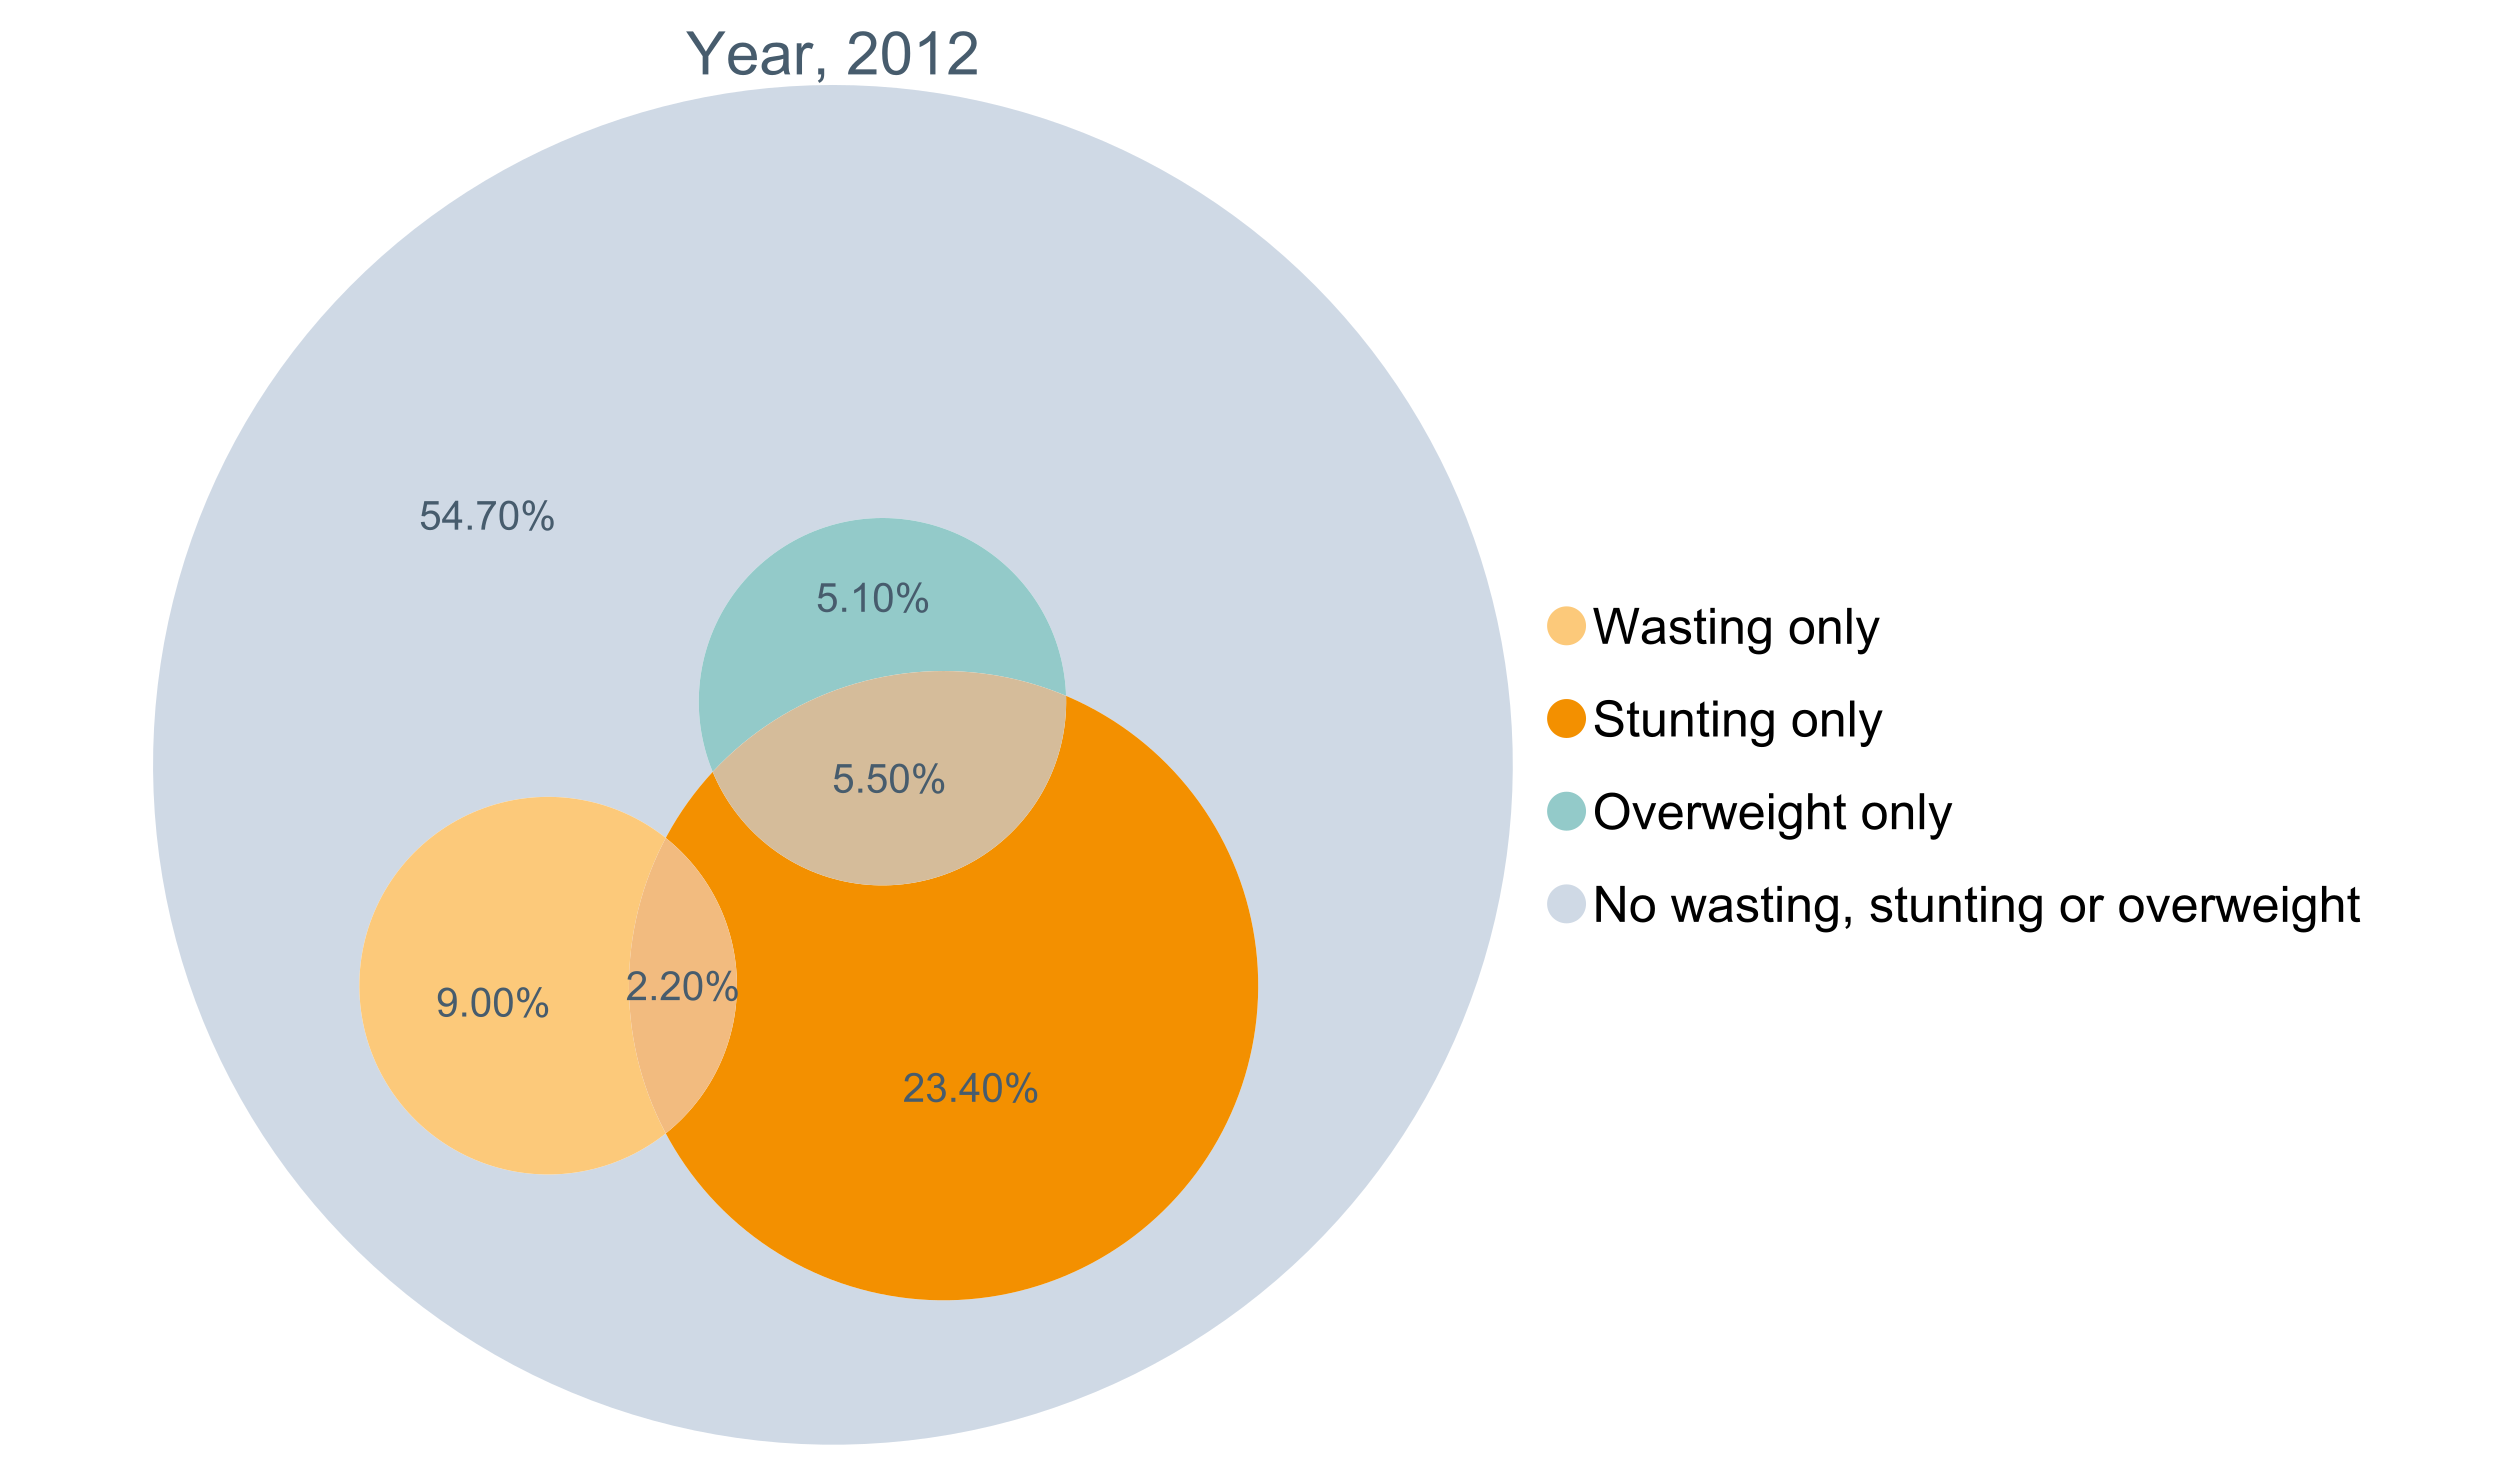 <?xml version="1.0" encoding="UTF-8"?>
<svg xmlns="http://www.w3.org/2000/svg" xmlns:xlink="http://www.w3.org/1999/xlink" width="1234.286pt" height="720pt" viewBox="0 0 1234.286 720" version="1.1">
<defs>
<g>
<symbol overflow="visible" id="glyph0-0">
<path style="stroke:none;" d="M 8.27 0 L 8.27 -8.996 L 0.086 -21.234 L 3.504 -21.234 L 7.691 -14.832 C 8.461 -13.633 9.18 -12.438 9.852 -11.242 C 10.484 -12.348 11.258 -13.598 12.168 -14.992 L 16.281 -21.234 L 19.555 -21.234 L 11.082 -8.996 L 11.082 0 Z M 8.27 0 "/>
</symbol>
<symbol overflow="visible" id="glyph0-1">
<path style="stroke:none;" d="M 12.488 -4.953 L 15.18 -4.621 C 14.754 -3.043 13.969 -1.82 12.82 -0.953 C 11.672 -0.086 10.203 0.344 8.418 0.348 C 6.164 0.344 4.379 -0.344 3.062 -1.73 C 1.742 -3.113 1.082 -5.059 1.086 -7.562 C 1.082 -10.148 1.75 -12.156 3.086 -13.586 C 4.418 -15.012 6.145 -15.727 8.27 -15.73 C 10.324 -15.727 12.008 -15.027 13.312 -13.629 C 14.617 -12.23 15.27 -10.262 15.27 -7.723 C 15.27 -7.566 15.262 -7.332 15.254 -7.027 L 3.781 -7.027 C 3.875 -5.332 4.355 -4.039 5.215 -3.145 C 6.074 -2.242 7.145 -1.793 8.43 -1.797 C 9.383 -1.793 10.199 -2.043 10.879 -2.551 C 11.555 -3.051 12.09 -3.852 12.488 -4.953 Z M 3.926 -9.168 L 12.516 -9.168 C 12.398 -10.461 12.07 -11.434 11.531 -12.082 C 10.699 -13.082 9.621 -13.582 8.301 -13.586 C 7.102 -13.582 6.094 -13.18 5.277 -12.383 C 4.461 -11.578 4.012 -10.508 3.926 -9.168 Z M 3.926 -9.168 "/>
</symbol>
<symbol overflow="visible" id="glyph0-2">
<path style="stroke:none;" d="M 11.992 -1.898 C 11.027 -1.078 10.098 -0.496 9.207 -0.16 C 8.309 0.18 7.352 0.344 6.332 0.348 C 4.641 0.344 3.34 -0.066 2.434 -0.891 C 1.52 -1.715 1.066 -2.77 1.07 -4.055 C 1.066 -4.809 1.238 -5.496 1.586 -6.121 C 1.926 -6.742 2.375 -7.242 2.934 -7.617 C 3.484 -7.992 4.109 -8.277 4.809 -8.473 C 5.32 -8.605 6.094 -8.734 7.125 -8.867 C 9.23 -9.113 10.781 -9.414 11.777 -9.762 C 11.785 -10.121 11.789 -10.348 11.793 -10.445 C 11.789 -11.504 11.543 -12.25 11.051 -12.688 C 10.387 -13.273 9.395 -13.57 8.082 -13.574 C 6.852 -13.57 5.949 -13.355 5.367 -12.93 C 4.781 -12.496 4.348 -11.734 4.07 -10.648 L 1.52 -10.996 C 1.746 -12.086 2.129 -12.965 2.664 -13.637 C 3.191 -14.305 3.961 -14.824 4.969 -15.188 C 5.973 -15.547 7.137 -15.727 8.461 -15.73 C 9.773 -15.727 10.84 -15.57 11.66 -15.266 C 12.48 -14.953 13.082 -14.566 13.469 -14.102 C 13.855 -13.629 14.125 -13.039 14.281 -12.328 C 14.367 -11.883 14.414 -11.078 14.414 -9.922 L 14.414 -6.445 C 14.414 -4.02 14.469 -2.484 14.578 -1.844 C 14.688 -1.199 14.906 -0.586 15.238 0 L 12.516 0 C 12.242 -0.539 12.066 -1.172 11.992 -1.898 Z M 11.777 -7.723 C 10.828 -7.332 9.406 -7 7.52 -6.734 C 6.441 -6.578 5.684 -6.406 5.242 -6.215 C 4.797 -6.02 4.453 -5.738 4.215 -5.367 C 3.969 -4.992 3.848 -4.578 3.852 -4.129 C 3.848 -3.43 4.113 -2.852 4.641 -2.391 C 5.168 -1.926 5.938 -1.691 6.953 -1.695 C 7.957 -1.691 8.852 -1.91 9.633 -2.352 C 10.414 -2.789 10.988 -3.391 11.355 -4.156 C 11.637 -4.742 11.777 -5.613 11.777 -6.766 Z M 11.777 -7.723 "/>
</symbol>
<symbol overflow="visible" id="glyph0-3">
<path style="stroke:none;" d="M 1.926 0 L 1.926 -15.383 L 4.273 -15.383 L 4.273 -13.051 C 4.867 -14.137 5.422 -14.855 5.93 -15.207 C 6.438 -15.551 6.996 -15.727 7.605 -15.73 C 8.48 -15.727 9.371 -15.445 10.285 -14.891 L 9.387 -12.473 C 8.746 -12.848 8.109 -13.035 7.477 -13.039 C 6.906 -13.035 6.391 -12.863 5.938 -12.523 C 5.48 -12.176 5.16 -11.703 4.969 -11.098 C 4.68 -10.168 4.535 -9.152 4.535 -8.055 L 4.535 0 Z M 1.926 0 "/>
</symbol>
<symbol overflow="visible" id="glyph0-4">
<path style="stroke:none;" d="M 2.637 0 L 2.637 -2.969 L 5.605 -2.969 L 5.605 0 C 5.602 1.09 5.406 1.969 5.023 2.641 C 4.633 3.309 4.023 3.828 3.188 4.199 L 2.461 3.086 C 3.012 2.84 3.418 2.484 3.68 2.02 C 3.938 1.547 4.082 0.875 4.113 0 Z M 2.637 0 "/>
</symbol>
<symbol overflow="visible" id="glyph0-5">
<path style="stroke:none;" d=""/>
</symbol>
<symbol overflow="visible" id="glyph0-6">
<path style="stroke:none;" d="M 14.934 -2.508 L 14.934 0 L 0.898 0 C 0.875 -0.625 0.977 -1.227 1.203 -1.812 C 1.555 -2.766 2.129 -3.707 2.918 -4.637 C 3.703 -5.559 4.84 -6.633 6.332 -7.852 C 8.637 -9.742 10.195 -11.238 11.008 -12.348 C 11.816 -13.449 12.223 -14.496 12.227 -15.484 C 12.223 -16.516 11.852 -17.387 11.117 -18.098 C 10.375 -18.805 9.414 -19.16 8.227 -19.164 C 6.969 -19.16 5.965 -18.785 5.215 -18.035 C 4.461 -17.281 4.078 -16.238 4.07 -14.906 L 1.391 -15.18 C 1.57 -17.176 2.262 -18.699 3.461 -19.75 C 4.656 -20.797 6.266 -21.32 8.285 -21.324 C 10.324 -21.32 11.938 -20.758 13.125 -19.629 C 14.312 -18.496 14.906 -17.094 14.906 -15.426 C 14.906 -14.574 14.73 -13.738 14.383 -12.922 C 14.035 -12.098 13.457 -11.234 12.652 -10.328 C 11.844 -9.418 10.504 -8.172 8.633 -6.59 C 7.062 -5.273 6.059 -4.383 5.617 -3.918 C 5.172 -3.445 4.805 -2.977 4.52 -2.508 Z M 14.934 -2.508 "/>
</symbol>
<symbol overflow="visible" id="glyph0-7">
<path style="stroke:none;" d="M 1.23 -10.473 C 1.23 -12.98 1.488 -15.004 2.004 -16.535 C 2.52 -18.066 3.285 -19.246 4.309 -20.078 C 5.324 -20.906 6.609 -21.32 8.156 -21.324 C 9.293 -21.32 10.289 -21.09 11.152 -20.633 C 12.008 -20.172 12.719 -19.512 13.281 -18.648 C 13.84 -17.785 14.281 -16.734 14.602 -15.492 C 14.918 -14.25 15.074 -12.574 15.078 -10.473 C 15.074 -7.977 14.82 -5.965 14.309 -4.438 C 13.797 -2.906 13.031 -1.727 12.016 -0.891 C 10.996 -0.055 9.711 0.363 8.156 0.363 C 6.109 0.363 4.5 -0.371 3.332 -1.84 C 1.93 -3.605 1.23 -6.48 1.23 -10.473 Z M 3.91 -10.473 C 3.906 -6.98 4.316 -4.66 5.133 -3.512 C 5.949 -2.355 6.957 -1.781 8.156 -1.781 C 9.352 -1.781 10.355 -2.359 11.176 -3.52 C 11.988 -4.676 12.398 -6.992 12.398 -10.473 C 12.398 -13.965 11.988 -16.289 11.176 -17.441 C 10.355 -18.586 9.34 -19.16 8.125 -19.164 C 6.926 -19.16 5.969 -18.652 5.258 -17.645 C 4.355 -16.348 3.906 -13.957 3.91 -10.473 Z M 3.91 -10.473 "/>
</symbol>
<symbol overflow="visible" id="glyph0-8">
<path style="stroke:none;" d="M 11.051 0 L 8.445 0 L 8.445 -16.613 C 7.812 -16.012 6.988 -15.414 5.973 -14.82 C 4.949 -14.219 4.035 -13.77 3.23 -13.473 L 3.23 -15.992 C 4.684 -16.672 5.961 -17.504 7.055 -18.48 C 8.145 -19.457 8.914 -20.402 9.371 -21.324 L 11.051 -21.324 Z M 11.051 0 "/>
</symbol>
<symbol overflow="visible" id="glyph1-0">
<path style="stroke:none;" d="M 5.016 0 L 0.305 -17.758 L 2.715 -17.758 L 5.414 -6.117 C 5.703 -4.898 5.953 -3.688 6.164 -2.484 C 6.617 -4.379 6.883 -5.473 6.965 -5.766 L 10.344 -17.758 L 13.18 -17.758 L 15.723 -8.77 C 16.355 -6.539 16.816 -4.445 17.102 -2.484 C 17.324 -3.605 17.621 -4.891 17.988 -6.348 L 20.773 -17.758 L 23.133 -17.758 L 18.266 0 L 16 0 L 12.258 -13.527 C 11.941 -14.656 11.754 -15.352 11.699 -15.613 C 11.512 -14.797 11.34 -14.102 11.18 -13.527 L 7.414 0 Z M 5.016 0 "/>
</symbol>
<symbol overflow="visible" id="glyph1-1">
<path style="stroke:none;" d="M 10.027 -1.586 C 9.215 -0.898 8.438 -0.414 7.695 -0.133 C 6.945 0.148 6.145 0.285 5.293 0.289 C 3.875 0.285 2.789 -0.055 2.031 -0.746 C 1.27 -1.434 0.891 -2.316 0.895 -3.391 C 0.891 -4.02 1.035 -4.594 1.324 -5.117 C 1.613 -5.633 1.988 -6.051 2.453 -6.371 C 2.914 -6.684 3.438 -6.922 4.02 -7.086 C 4.449 -7.195 5.094 -7.305 5.961 -7.414 C 7.715 -7.617 9.012 -7.867 9.848 -8.164 C 9.852 -8.461 9.855 -8.652 9.859 -8.734 C 9.855 -9.621 9.648 -10.246 9.242 -10.609 C 8.68 -11.098 7.852 -11.344 6.758 -11.348 C 5.727 -11.344 4.969 -11.164 4.484 -10.809 C 3.992 -10.445 3.633 -9.809 3.402 -8.902 L 1.273 -9.191 C 1.461 -10.102 1.781 -10.84 2.227 -11.402 C 2.672 -11.965 3.312 -12.395 4.152 -12.699 C 4.992 -12.996 5.965 -13.148 7.074 -13.152 C 8.168 -13.148 9.062 -13.02 9.75 -12.766 C 10.438 -12.504 10.941 -12.18 11.266 -11.789 C 11.586 -11.398 11.812 -10.902 11.941 -10.309 C 12.012 -9.934 12.047 -9.266 12.051 -8.297 L 12.051 -5.391 C 12.047 -3.363 12.094 -2.078 12.191 -1.543 C 12.281 -1.004 12.465 -0.492 12.742 0 L 10.465 0 C 10.238 -0.453 10.09 -0.98 10.027 -1.586 Z M 9.848 -6.457 C 9.055 -6.133 7.867 -5.855 6.285 -5.633 C 5.387 -5.5 4.754 -5.355 4.383 -5.195 C 4.012 -5.031 3.723 -4.793 3.523 -4.484 C 3.32 -4.172 3.223 -3.828 3.223 -3.453 C 3.223 -2.867 3.441 -2.383 3.883 -1.996 C 4.32 -1.609 4.965 -1.418 5.812 -1.418 C 6.652 -1.418 7.398 -1.602 8.055 -1.969 C 8.707 -2.336 9.188 -2.836 9.496 -3.477 C 9.727 -3.965 9.844 -4.691 9.848 -5.656 Z M 9.848 -6.457 "/>
</symbol>
<symbol overflow="visible" id="glyph1-2">
<path style="stroke:none;" d="M 0.762 -3.84 L 2.918 -4.18 C 3.039 -3.312 3.375 -2.652 3.93 -2.191 C 4.48 -1.73 5.254 -1.5 6.25 -1.5 C 7.246 -1.5 7.988 -1.703 8.477 -2.113 C 8.961 -2.52 9.203 -3 9.207 -3.551 C 9.203 -4.043 8.988 -4.43 8.562 -4.711 C 8.258 -4.906 7.516 -5.152 6.336 -5.449 C 4.734 -5.852 3.625 -6.199 3.008 -6.496 C 2.387 -6.789 1.918 -7.199 1.602 -7.723 C 1.281 -8.242 1.125 -8.816 1.125 -9.449 C 1.125 -10.02 1.254 -10.551 1.52 -11.039 C 1.777 -11.527 2.137 -11.934 2.594 -12.258 C 2.93 -12.508 3.391 -12.719 3.977 -12.891 C 4.559 -13.062 5.188 -13.148 5.863 -13.152 C 6.867 -13.148 7.754 -13.004 8.52 -12.715 C 9.281 -12.426 9.844 -12.031 10.207 -11.535 C 10.57 -11.039 10.82 -10.375 10.961 -9.543 L 8.828 -9.254 C 8.73 -9.91 8.449 -10.426 7.988 -10.801 C 7.52 -11.168 6.863 -11.355 6.02 -11.359 C 5.016 -11.355 4.301 -11.191 3.875 -10.863 C 3.445 -10.531 3.234 -10.145 3.234 -9.703 C 3.234 -9.418 3.32 -9.16 3.5 -8.938 C 3.672 -8.699 3.953 -8.508 4.336 -8.355 C 4.555 -8.273 5.195 -8.086 6.262 -7.801 C 7.801 -7.387 8.875 -7.051 9.488 -6.789 C 10.094 -6.523 10.574 -6.141 10.922 -5.645 C 11.27 -5.141 11.441 -4.52 11.445 -3.777 C 11.441 -3.047 11.23 -2.363 10.809 -1.723 C 10.383 -1.082 9.773 -0.586 8.977 -0.234 C 8.176 0.113 7.27 0.285 6.262 0.289 C 4.586 0.285 3.312 -0.059 2.438 -0.75 C 1.562 -1.445 1.004 -2.473 0.762 -3.84 Z M 0.762 -3.84 "/>
</symbol>
<symbol overflow="visible" id="glyph1-3">
<path style="stroke:none;" d="M 6.395 -1.949 L 6.711 -0.023 C 6.094 0.102 5.547 0.164 5.062 0.168 C 4.27 0.164 3.652 0.043 3.219 -0.207 C 2.781 -0.453 2.477 -0.781 2.301 -1.191 C 2.121 -1.598 2.031 -2.457 2.035 -3.766 L 2.035 -11.168 L 0.438 -11.168 L 0.438 -12.863 L 2.035 -12.863 L 2.035 -16.047 L 4.203 -17.355 L 4.203 -12.863 L 6.395 -12.863 L 6.395 -11.168 L 4.203 -11.168 L 4.203 -3.645 C 4.199 -3.023 4.238 -2.621 4.316 -2.445 C 4.391 -2.266 4.516 -2.125 4.691 -2.023 C 4.863 -1.914 5.113 -1.863 5.438 -1.867 C 5.68 -1.863 5.996 -1.891 6.395 -1.949 Z M 6.395 -1.949 "/>
</symbol>
<symbol overflow="visible" id="glyph1-4">
<path style="stroke:none;" d="M 1.648 -15.25 L 1.648 -17.758 L 3.828 -17.758 L 3.828 -15.25 Z M 1.648 0 L 1.648 -12.863 L 3.828 -12.863 L 3.828 0 Z M 1.648 0 "/>
</symbol>
<symbol overflow="visible" id="glyph1-5">
<path style="stroke:none;" d="M 1.637 0 L 1.637 -12.863 L 3.598 -12.863 L 3.598 -11.035 C 4.543 -12.441 5.906 -13.148 7.691 -13.152 C 8.465 -13.148 9.176 -13.008 9.828 -12.734 C 10.477 -12.453 10.965 -12.09 11.289 -11.637 C 11.609 -11.184 11.836 -10.645 11.965 -10.027 C 12.043 -9.621 12.082 -8.918 12.086 -7.91 L 12.086 0 L 9.906 0 L 9.906 -7.824 C 9.902 -8.707 9.816 -9.371 9.652 -9.816 C 9.48 -10.254 9.18 -10.605 8.75 -10.871 C 8.312 -11.129 7.809 -11.262 7.23 -11.266 C 6.301 -11.262 5.5 -10.965 4.828 -10.379 C 4.152 -9.785 3.812 -8.668 3.816 -7.023 L 3.816 0 Z M 1.637 0 "/>
</symbol>
<symbol overflow="visible" id="glyph1-6">
<path style="stroke:none;" d="M 1.234 1.066 L 3.355 1.379 C 3.441 2.031 3.688 2.508 4.094 2.809 C 4.633 3.207 5.371 3.41 6.309 3.414 C 7.316 3.41 8.098 3.207 8.648 2.809 C 9.195 2.402 9.566 1.84 9.762 1.113 C 9.875 0.668 9.926 -0.262 9.918 -1.684 C 8.965 -0.559 7.777 0 6.359 0 C 4.586 0 3.219 -0.637 2.254 -1.914 C 1.281 -3.188 0.797 -4.719 0.801 -6.504 C 0.797 -7.73 1.02 -8.859 1.465 -9.898 C 1.91 -10.934 2.555 -11.738 3.398 -12.305 C 4.242 -12.867 5.23 -13.148 6.371 -13.152 C 7.887 -13.148 9.141 -12.535 10.125 -11.312 L 10.125 -12.863 L 12.137 -12.863 L 12.137 -1.742 C 12.133 0.258 11.93 1.672 11.523 2.512 C 11.113 3.344 10.469 4.004 9.586 4.492 C 8.703 4.973 7.613 5.215 6.324 5.219 C 4.785 5.215 3.547 4.871 2.602 4.184 C 1.656 3.492 1.199 2.453 1.234 1.066 Z M 3.039 -6.66 C 3.035 -4.969 3.371 -3.738 4.043 -2.965 C 4.715 -2.191 5.555 -1.805 6.566 -1.805 C 7.562 -1.805 8.402 -2.188 9.082 -2.961 C 9.762 -3.727 10.102 -4.938 10.102 -6.59 C 10.102 -8.16 9.75 -9.348 9.055 -10.148 C 8.352 -10.945 7.512 -11.344 6.527 -11.348 C 5.559 -11.344 4.734 -10.949 4.055 -10.168 C 3.375 -9.379 3.035 -8.211 3.039 -6.66 Z M 3.039 -6.66 "/>
</symbol>
<symbol overflow="visible" id="glyph1-7">
<path style="stroke:none;" d=""/>
</symbol>
<symbol overflow="visible" id="glyph1-8">
<path style="stroke:none;" d="M 0.824 -6.43 C 0.82 -8.809 1.48 -10.574 2.809 -11.723 C 3.91 -12.672 5.262 -13.148 6.855 -13.152 C 8.621 -13.148 10.066 -12.57 11.191 -11.414 C 12.312 -10.254 12.871 -8.652 12.875 -6.613 C 12.871 -4.953 12.625 -3.652 12.129 -2.707 C 11.633 -1.758 10.91 -1.02 9.961 -0.496 C 9.012 0.027 7.977 0.285 6.855 0.289 C 5.055 0.285 3.598 -0.289 2.488 -1.441 C 1.375 -2.594 0.82 -4.254 0.824 -6.43 Z M 3.062 -6.43 C 3.059 -4.781 3.418 -3.551 4.141 -2.73 C 4.855 -1.91 5.762 -1.5 6.855 -1.5 C 7.934 -1.5 8.832 -1.91 9.555 -2.734 C 10.27 -3.559 10.629 -4.816 10.633 -6.504 C 10.629 -8.094 10.266 -9.297 9.547 -10.117 C 8.82 -10.934 7.926 -11.344 6.855 -11.348 C 5.762 -11.344 4.855 -10.938 4.141 -10.125 C 3.418 -9.309 3.059 -8.074 3.062 -6.43 Z M 3.062 -6.43 "/>
</symbol>
<symbol overflow="visible" id="glyph1-9">
<path style="stroke:none;" d="M 1.586 0 L 1.586 -17.758 L 3.766 -17.758 L 3.766 0 Z M 1.586 0 "/>
</symbol>
<symbol overflow="visible" id="glyph1-10">
<path style="stroke:none;" d="M 1.539 4.953 L 1.297 2.906 C 1.77 3.035 2.188 3.098 2.543 3.102 C 3.027 3.098 3.414 3.02 3.703 2.859 C 3.992 2.695 4.23 2.469 4.422 2.18 C 4.555 1.961 4.777 1.418 5.086 0.559 C 5.125 0.434 5.188 0.258 5.281 0.023 L 0.398 -12.863 L 2.75 -12.863 L 5.426 -5.414 C 5.77 -4.469 6.078 -3.473 6.359 -2.434 C 6.605 -3.434 6.906 -4.414 7.254 -5.367 L 10.004 -12.863 L 12.184 -12.863 L 7.293 0.219 C 6.766 1.625 6.355 2.598 6.066 3.137 C 5.676 3.852 5.234 4.379 4.734 4.715 C 4.234 5.047 3.637 5.215 2.941 5.219 C 2.52 5.215 2.051 5.125 1.539 4.953 Z M 1.539 4.953 "/>
</symbol>
<symbol overflow="visible" id="glyph1-11">
<path style="stroke:none;" d="M 1.113 -5.703 L 3.332 -5.898 C 3.434 -5.008 3.676 -4.277 4.062 -3.711 C 4.445 -3.141 5.043 -2.684 5.852 -2.332 C 6.656 -1.98 7.562 -1.805 8.574 -1.805 C 9.465 -1.805 10.258 -1.938 10.949 -2.203 C 11.633 -2.469 12.145 -2.832 12.48 -3.301 C 12.816 -3.762 12.984 -4.27 12.984 -4.82 C 12.984 -5.375 12.82 -5.859 12.5 -6.277 C 12.172 -6.691 11.641 -7.043 10.902 -7.328 C 10.422 -7.512 9.367 -7.801 7.738 -8.191 C 6.105 -8.582 4.965 -8.949 4.312 -9.301 C 3.461 -9.742 2.828 -10.293 2.414 -10.953 C 2 -11.609 1.793 -12.348 1.793 -13.164 C 1.793 -14.059 2.047 -14.898 2.555 -15.68 C 3.062 -16.457 3.805 -17.047 4.785 -17.453 C 5.758 -17.855 6.844 -18.059 8.043 -18.059 C 9.355 -18.059 10.516 -17.844 11.523 -17.422 C 12.527 -16.996 13.301 -16.375 13.844 -15.551 C 14.383 -14.727 14.672 -13.793 14.715 -12.754 L 12.465 -12.586 C 12.34 -13.707 11.93 -14.555 11.234 -15.129 C 10.531 -15.699 9.5 -15.984 8.141 -15.988 C 6.715 -15.984 5.68 -15.723 5.031 -15.207 C 4.379 -14.684 4.055 -14.059 4.059 -13.324 C 4.055 -12.684 4.285 -12.156 4.746 -11.75 C 5.199 -11.336 6.379 -10.914 8.289 -10.484 C 10.199 -10.047 11.512 -9.672 12.223 -9.352 C 13.254 -8.875 14.016 -8.27 14.508 -7.539 C 15 -6.809 15.246 -5.969 15.25 -5.016 C 15.246 -4.07 14.977 -3.18 14.438 -2.344 C 13.895 -1.508 13.117 -0.855 12.105 -0.391 C 11.09 0.074 9.949 0.305 8.684 0.305 C 7.074 0.305 5.727 0.07 4.645 -0.398 C 3.555 -0.867 2.703 -1.57 2.09 -2.512 C 1.469 -3.453 1.145 -4.516 1.113 -5.703 Z M 1.113 -5.703 "/>
</symbol>
<symbol overflow="visible" id="glyph1-12">
<path style="stroke:none;" d="M 10.066 0 L 10.066 -1.891 C 9.062 -0.438 7.699 0.285 5.984 0.289 C 5.219 0.285 4.512 0.145 3.855 -0.145 C 3.199 -0.434 2.711 -0.801 2.391 -1.242 C 2.07 -1.68 1.844 -2.219 1.719 -2.859 C 1.625 -3.285 1.582 -3.961 1.586 -4.895 L 1.586 -12.863 L 3.766 -12.863 L 3.766 -5.73 C 3.762 -4.59 3.805 -3.82 3.898 -3.426 C 4.031 -2.852 4.324 -2.402 4.77 -2.074 C 5.215 -1.746 5.762 -1.582 6.418 -1.586 C 7.07 -1.582 7.688 -1.75 8.262 -2.09 C 8.832 -2.422 9.234 -2.879 9.477 -3.457 C 9.711 -4.035 9.832 -4.871 9.836 -5.973 L 9.836 -12.863 L 12.016 -12.863 L 12.016 0 Z M 10.066 0 "/>
</symbol>
<symbol overflow="visible" id="glyph1-13">
<path style="stroke:none;" d="M 1.199 -8.648 C 1.195 -11.594 1.984 -13.898 3.57 -15.57 C 5.148 -17.234 7.195 -18.07 9.703 -18.07 C 11.34 -18.07 12.816 -17.676 14.133 -16.895 C 15.449 -16.109 16.453 -15.02 17.145 -13.621 C 17.832 -12.219 18.176 -10.629 18.18 -8.855 C 18.176 -7.051 17.812 -5.441 17.09 -4.02 C 16.359 -2.598 15.328 -1.52 14 -0.793 C 12.664 -0.059 11.23 0.305 9.691 0.305 C 8.02 0.305 6.523 -0.098 5.207 -0.906 C 3.891 -1.715 2.895 -2.816 2.215 -4.215 C 1.535 -5.605 1.195 -7.086 1.199 -8.648 Z M 3.621 -8.613 C 3.621 -6.473 4.195 -4.785 5.348 -3.555 C 6.496 -2.32 7.938 -1.703 9.676 -1.707 C 11.441 -1.703 12.898 -2.324 14.043 -3.57 C 15.184 -4.812 15.754 -6.578 15.758 -8.867 C 15.754 -10.309 15.512 -11.57 15.023 -12.652 C 14.535 -13.727 13.82 -14.562 12.879 -15.156 C 11.938 -15.746 10.883 -16.043 9.715 -16.047 C 8.051 -16.043 6.617 -15.473 5.418 -14.332 C 4.219 -13.191 3.621 -11.285 3.621 -8.613 Z M 3.621 -8.613 "/>
</symbol>
<symbol overflow="visible" id="glyph1-14">
<path style="stroke:none;" d="M 5.207 0 L 0.316 -12.863 L 2.617 -12.863 L 5.379 -5.16 C 5.676 -4.328 5.949 -3.465 6.203 -2.566 C 6.395 -3.246 6.664 -4.062 7.012 -5.016 L 9.871 -12.863 L 12.113 -12.863 L 7.242 0 Z M 5.207 0 "/>
</symbol>
<symbol overflow="visible" id="glyph1-15">
<path style="stroke:none;" d="M 10.441 -4.141 L 12.695 -3.863 C 12.336 -2.543 11.676 -1.523 10.719 -0.801 C 9.754 -0.074 8.527 0.285 7.039 0.289 C 5.152 0.285 3.66 -0.289 2.562 -1.445 C 1.457 -2.602 0.906 -4.227 0.91 -6.324 C 0.906 -8.484 1.465 -10.164 2.578 -11.359 C 3.691 -12.551 5.137 -13.148 6.914 -13.152 C 8.633 -13.148 10.035 -12.562 11.129 -11.395 C 12.215 -10.223 12.762 -8.578 12.766 -6.457 C 12.762 -6.324 12.758 -6.129 12.754 -5.875 L 3.16 -5.875 C 3.238 -4.457 3.641 -3.375 4.359 -2.625 C 5.078 -1.875 5.973 -1.5 7.051 -1.5 C 7.848 -1.5 8.531 -1.707 9.098 -2.129 C 9.66 -2.547 10.109 -3.219 10.441 -4.141 Z M 3.281 -7.668 L 10.465 -7.668 C 10.367 -8.746 10.09 -9.559 9.641 -10.102 C 8.941 -10.938 8.043 -11.355 6.941 -11.359 C 5.938 -11.355 5.094 -11.02 4.414 -10.355 C 3.727 -9.684 3.352 -8.789 3.281 -7.668 Z M 3.281 -7.668 "/>
</symbol>
<symbol overflow="visible" id="glyph1-16">
<path style="stroke:none;" d="M 1.609 0 L 1.609 -12.863 L 3.574 -12.863 L 3.574 -10.914 C 4.074 -11.824 4.535 -12.426 4.961 -12.715 C 5.383 -13.004 5.848 -13.148 6.359 -13.152 C 7.09 -13.148 7.836 -12.914 8.598 -12.453 L 7.848 -10.43 C 7.312 -10.742 6.781 -10.898 6.25 -10.902 C 5.77 -10.898 5.34 -10.754 4.965 -10.469 C 4.582 -10.18 4.312 -9.781 4.156 -9.277 C 3.91 -8.496 3.789 -7.648 3.793 -6.734 L 3.793 0 Z M 1.609 0 "/>
</symbol>
<symbol overflow="visible" id="glyph1-17">
<path style="stroke:none;" d="M 4.008 0 L 0.074 -12.863 L 2.324 -12.863 L 4.371 -5.438 L 5.137 -2.676 C 5.164 -2.812 5.387 -3.695 5.801 -5.328 L 7.848 -12.863 L 10.09 -12.863 L 12.016 -5.402 L 12.656 -2.941 L 13.395 -5.426 L 15.602 -12.863 L 17.719 -12.863 L 13.699 0 L 11.434 0 L 9.387 -7.703 L 8.891 -9.895 L 6.285 0 Z M 4.008 0 "/>
</symbol>
<symbol overflow="visible" id="glyph1-18">
<path style="stroke:none;" d="M 1.637 0 L 1.637 -17.758 L 3.816 -17.758 L 3.816 -11.387 C 4.828 -12.559 6.113 -13.148 7.668 -13.152 C 8.617 -13.148 9.445 -12.961 10.148 -12.59 C 10.852 -12.211 11.352 -11.691 11.656 -11.031 C 11.957 -10.367 12.109 -9.406 12.113 -8.152 L 12.113 0 L 9.934 0 L 9.934 -8.152 C 9.93 -9.238 9.695 -10.031 9.223 -10.531 C 8.75 -11.023 8.082 -11.273 7.219 -11.277 C 6.57 -11.273 5.961 -11.105 5.395 -10.773 C 4.824 -10.434 4.418 -9.98 4.18 -9.41 C 3.934 -8.836 3.812 -8.043 3.816 -7.039 L 3.816 0 Z M 1.637 0 "/>
</symbol>
<symbol overflow="visible" id="glyph1-19">
<path style="stroke:none;" d="M 1.891 0 L 1.891 -17.758 L 4.301 -17.758 L 13.625 -3.816 L 13.625 -17.758 L 15.879 -17.758 L 15.879 0 L 13.469 0 L 4.141 -13.953 L 4.141 0 Z M 1.891 0 "/>
</symbol>
<symbol overflow="visible" id="glyph1-20">
<path style="stroke:none;" d="M 2.203 0 L 2.203 -2.484 L 4.688 -2.484 L 4.688 0 C 4.688 0.91 4.523 1.645 4.203 2.207 C 3.875 2.766 3.363 3.199 2.664 3.512 L 2.059 2.578 C 2.516 2.375 2.855 2.078 3.074 1.688 C 3.289 1.297 3.41 0.734 3.441 0 Z M 2.203 0 "/>
</symbol>
<symbol overflow="visible" id="glyph2-0">
<path style="stroke:none;" d="M 0.828 -3.738 L 2.668 -3.895 C 2.801 -2.996 3.117 -2.324 3.617 -1.875 C 4.109 -1.422 4.711 -1.195 5.414 -1.199 C 6.258 -1.195 6.969 -1.512 7.555 -2.152 C 8.137 -2.785 8.43 -3.629 8.434 -4.684 C 8.43 -5.68 8.148 -6.469 7.59 -7.051 C 7.027 -7.625 6.293 -7.914 5.387 -7.918 C 4.816 -7.914 4.309 -7.785 3.855 -7.531 C 3.402 -7.273 3.043 -6.941 2.785 -6.535 L 1.141 -6.75 L 2.523 -14.082 L 9.621 -14.082 L 9.621 -12.406 L 3.926 -12.406 L 3.156 -8.57 C 4.012 -9.164 4.91 -9.461 5.852 -9.465 C 7.098 -9.461 8.148 -9.031 9.008 -8.168 C 9.859 -7.305 10.289 -6.195 10.293 -4.84 C 10.289 -3.547 9.914 -2.43 9.164 -1.488 C 8.246 -0.336 6.996 0.238 5.414 0.242 C 4.117 0.238 3.055 -0.121 2.234 -0.848 C 1.41 -1.57 0.941 -2.535 0.828 -3.738 Z M 0.828 -3.738 "/>
</symbol>
<symbol overflow="visible" id="glyph2-1">
<path style="stroke:none;" d="M 6.445 0 L 6.445 -3.418 L 0.254 -3.418 L 0.254 -5.023 L 6.77 -14.277 L 8.199 -14.277 L 8.199 -5.023 L 10.129 -5.023 L 10.129 -3.418 L 8.199 -3.418 L 8.199 0 Z M 6.445 -5.023 L 6.445 -11.461 L 1.977 -5.023 Z M 6.445 -5.023 "/>
</symbol>
<symbol overflow="visible" id="glyph2-2">
<path style="stroke:none;" d="M 1.812 0 L 1.812 -1.996 L 3.809 -1.996 L 3.809 0 Z M 1.812 0 "/>
</symbol>
<symbol overflow="visible" id="glyph2-3">
<path style="stroke:none;" d="M 0.945 -12.406 L 0.945 -14.09 L 10.188 -14.09 L 10.188 -12.727 C 9.277 -11.758 8.375 -10.473 7.484 -8.871 C 6.586 -7.266 5.898 -5.617 5.414 -3.926 C 5.062 -2.73 4.836 -1.422 4.742 0 L 2.941 0 C 2.957 -1.121 3.176 -2.477 3.602 -4.07 C 4.02 -5.66 4.625 -7.195 5.418 -8.672 C 6.203 -10.148 7.043 -11.391 7.938 -12.406 Z M 0.945 -12.406 "/>
</symbol>
<symbol overflow="visible" id="glyph2-4">
<path style="stroke:none;" d="M 0.828 -7.039 C 0.824 -8.727 1 -10.086 1.348 -11.117 C 1.695 -12.141 2.211 -12.934 2.898 -13.496 C 3.582 -14.051 4.445 -14.332 5.484 -14.336 C 6.25 -14.332 6.922 -14.176 7.5 -13.871 C 8.078 -13.559 8.555 -13.117 8.93 -12.539 C 9.305 -11.957 9.598 -11.246 9.816 -10.414 C 10.027 -9.578 10.137 -8.453 10.137 -7.039 C 10.137 -5.359 9.965 -4.008 9.621 -2.984 C 9.277 -1.953 8.762 -1.16 8.078 -0.598 C 7.391 -0.039 6.527 0.238 5.484 0.242 C 4.105 0.238 3.023 -0.25 2.238 -1.238 C 1.297 -2.422 0.824 -4.355 0.828 -7.039 Z M 2.629 -7.039 C 2.625 -4.691 2.898 -3.133 3.449 -2.359 C 3.996 -1.582 4.676 -1.195 5.484 -1.199 C 6.289 -1.195 6.965 -1.586 7.512 -2.367 C 8.059 -3.145 8.332 -4.699 8.336 -7.039 C 8.332 -9.387 8.059 -10.949 7.512 -11.723 C 6.965 -12.492 6.281 -12.879 5.465 -12.883 C 4.656 -12.879 4.012 -12.539 3.535 -11.863 C 2.926 -10.988 2.625 -9.379 2.629 -7.039 Z M 2.629 -7.039 "/>
</symbol>
<symbol overflow="visible" id="glyph2-5">
<path style="stroke:none;" d="M 1.16 -10.848 C 1.16 -11.863 1.414 -12.73 1.93 -13.449 C 2.438 -14.16 3.184 -14.52 4.16 -14.52 C 5.055 -14.52 5.793 -14.199 6.383 -13.559 C 6.969 -12.918 7.266 -11.977 7.266 -10.742 C 7.266 -9.531 6.969 -8.602 6.375 -7.949 C 5.781 -7.297 5.047 -6.973 4.18 -6.973 C 3.312 -6.973 2.594 -7.293 2.02 -7.938 C 1.445 -8.578 1.16 -9.547 1.16 -10.848 Z M 4.207 -13.312 C 3.77 -13.312 3.406 -13.121 3.121 -12.746 C 2.828 -12.367 2.684 -11.676 2.688 -10.672 C 2.684 -9.754 2.828 -9.109 3.125 -8.738 C 3.414 -8.363 3.777 -8.18 4.207 -8.18 C 4.648 -8.18 5.012 -8.367 5.301 -8.742 C 5.586 -9.117 5.73 -9.805 5.734 -10.809 C 5.73 -11.727 5.586 -12.375 5.297 -12.75 C 5.004 -13.125 4.641 -13.312 4.207 -13.312 Z M 4.215 0.527 L 12.027 -14.52 L 13.449 -14.52 L 5.668 0.527 Z M 10.391 -3.352 C 10.387 -4.375 10.645 -5.242 11.16 -5.953 C 11.672 -6.664 12.418 -7.02 13.398 -7.02 C 14.293 -7.02 15.035 -6.699 15.625 -6.059 C 16.211 -5.418 16.504 -4.477 16.508 -3.242 C 16.504 -2.031 16.207 -1.102 15.613 -0.449 C 15.016 0.203 14.281 0.527 13.41 0.527 C 12.543 0.527 11.824 0.207 11.25 -0.441 C 10.676 -1.082 10.387 -2.055 10.391 -3.352 Z M 13.449 -5.812 C 13.004 -5.812 12.641 -5.621 12.352 -5.246 C 12.062 -4.867 11.918 -4.18 11.918 -3.176 C 11.918 -2.266 12.062 -1.621 12.355 -1.246 C 12.648 -0.867 13.008 -0.68 13.438 -0.684 C 13.883 -0.68 14.254 -0.867 14.543 -1.246 C 14.832 -1.621 14.977 -2.309 14.977 -3.312 C 14.977 -4.23 14.828 -4.879 14.539 -5.254 C 14.242 -5.625 13.879 -5.812 13.449 -5.812 Z M 13.449 -5.812 "/>
</symbol>
<symbol overflow="visible" id="glyph2-6">
<path style="stroke:none;" d="M 1.09 -3.301 L 2.777 -3.457 C 2.918 -2.664 3.188 -2.09 3.594 -1.734 C 3.992 -1.375 4.508 -1.195 5.141 -1.199 C 5.676 -1.195 6.148 -1.316 6.559 -1.566 C 6.961 -1.809 7.293 -2.141 7.555 -2.555 C 7.812 -2.969 8.031 -3.523 8.207 -4.227 C 8.383 -4.922 8.473 -5.637 8.473 -6.367 C 8.473 -6.441 8.469 -6.559 8.461 -6.719 C 8.109 -6.16 7.629 -5.707 7.027 -5.359 C 6.418 -5.012 5.762 -4.84 5.055 -4.84 C 3.871 -4.84 2.871 -5.266 2.055 -6.125 C 1.234 -6.977 0.824 -8.109 0.828 -9.516 C 0.824 -10.961 1.254 -12.125 2.109 -13.012 C 2.961 -13.891 4.027 -14.332 5.316 -14.336 C 6.242 -14.332 7.094 -14.082 7.863 -13.586 C 8.633 -13.082 9.215 -12.367 9.617 -11.445 C 10.012 -10.516 10.211 -9.18 10.215 -7.43 C 10.211 -5.605 10.016 -4.152 9.621 -3.07 C 9.223 -1.988 8.633 -1.164 7.852 -0.602 C 7.07 -0.039 6.152 0.238 5.102 0.242 C 3.984 0.238 3.074 -0.066 2.367 -0.688 C 1.656 -1.305 1.23 -2.176 1.09 -3.301 Z M 8.27 -9.602 C 8.266 -10.605 8 -11.402 7.465 -11.996 C 6.926 -12.582 6.281 -12.879 5.531 -12.883 C 4.75 -12.879 4.07 -12.562 3.496 -11.93 C 2.914 -11.293 2.625 -10.469 2.629 -9.457 C 2.625 -8.547 2.898 -7.805 3.449 -7.238 C 3.996 -6.668 4.676 -6.387 5.484 -6.387 C 6.293 -6.387 6.957 -6.668 7.484 -7.238 C 8.004 -7.805 8.266 -8.594 8.27 -9.602 Z M 8.27 -9.602 "/>
</symbol>
<symbol overflow="visible" id="glyph2-7">
<path style="stroke:none;" d="M 10.039 -1.684 L 10.039 0 L 0.605 0 C 0.59 -0.422 0.66 -0.828 0.809 -1.219 C 1.047 -1.859 1.43 -2.488 1.961 -3.113 C 2.488 -3.734 3.254 -4.457 4.254 -5.277 C 5.805 -6.547 6.852 -7.555 7.398 -8.301 C 7.941 -9.043 8.215 -9.746 8.219 -10.41 C 8.215 -11.102 7.965 -11.688 7.473 -12.168 C 6.973 -12.641 6.328 -12.879 5.531 -12.883 C 4.688 -12.879 4.012 -12.625 3.504 -12.121 C 2.996 -11.613 2.738 -10.914 2.738 -10.02 L 0.934 -10.207 C 1.055 -11.551 1.52 -12.574 2.328 -13.277 C 3.129 -13.98 4.211 -14.332 5.57 -14.336 C 6.938 -14.332 8.02 -13.953 8.82 -13.195 C 9.617 -12.434 10.02 -11.492 10.02 -10.371 C 10.02 -9.801 9.902 -9.238 9.668 -8.688 C 9.434 -8.133 9.047 -7.551 8.508 -6.941 C 7.965 -6.328 7.062 -5.492 5.805 -4.43 C 4.75 -3.547 4.074 -2.945 3.777 -2.633 C 3.477 -2.312 3.23 -1.996 3.039 -1.684 Z M 10.039 -1.684 "/>
</symbol>
<symbol overflow="visible" id="glyph2-8">
<path style="stroke:none;" d="M 0.836 -3.77 L 2.59 -4.004 C 2.789 -3.004 3.129 -2.289 3.617 -1.855 C 4.098 -1.414 4.688 -1.195 5.387 -1.199 C 6.207 -1.195 6.902 -1.48 7.473 -2.055 C 8.039 -2.621 8.324 -3.328 8.328 -4.18 C 8.324 -4.98 8.062 -5.645 7.539 -6.168 C 7.012 -6.688 6.344 -6.949 5.531 -6.953 C 5.199 -6.949 4.785 -6.883 4.293 -6.758 L 4.488 -8.297 C 4.605 -8.281 4.699 -8.273 4.773 -8.277 C 5.516 -8.273 6.188 -8.469 6.785 -8.859 C 7.383 -9.25 7.68 -9.852 7.684 -10.664 C 7.68 -11.305 7.465 -11.836 7.031 -12.262 C 6.594 -12.68 6.031 -12.891 5.348 -12.895 C 4.664 -12.891 4.094 -12.676 3.641 -12.25 C 3.184 -11.82 2.895 -11.18 2.766 -10.324 L 1.012 -10.633 C 1.227 -11.809 1.715 -12.719 2.473 -13.367 C 3.23 -14.008 4.176 -14.332 5.309 -14.336 C 6.086 -14.332 6.801 -14.164 7.457 -13.832 C 8.109 -13.496 8.609 -13.039 8.961 -12.465 C 9.305 -11.883 9.48 -11.27 9.484 -10.625 C 9.48 -10.004 9.316 -9.441 8.988 -8.938 C 8.656 -8.43 8.164 -8.027 7.52 -7.73 C 8.359 -7.535 9.016 -7.133 9.484 -6.52 C 9.949 -5.906 10.184 -5.137 10.188 -4.215 C 10.184 -2.965 9.73 -1.91 8.824 -1.047 C 7.914 -0.18 6.762 0.25 5.375 0.254 C 4.117 0.25 3.078 -0.121 2.254 -0.867 C 1.422 -1.613 0.949 -2.578 0.836 -3.77 Z M 0.836 -3.77 "/>
</symbol>
<symbol overflow="visible" id="glyph2-9">
<path style="stroke:none;" d="M 7.43 0 L 5.676 0 L 5.676 -11.172 C 5.25 -10.766 4.695 -10.363 4.016 -9.961 C 3.328 -9.559 2.715 -9.258 2.172 -9.059 L 2.172 -10.75 C 3.148 -11.207 4.004 -11.766 4.742 -12.426 C 5.473 -13.078 5.992 -13.715 6.301 -14.336 L 7.43 -14.336 Z M 7.43 0 "/>
</symbol>
</g>
</defs>
<g id="surface2155">
<g style="fill:rgb(27.843%,36.078%,42.745%);fill-opacity:1;">
  <use xlink:href="#glyph0-0" x="338.652" y="36.73"/>
  <use xlink:href="#glyph0-1" x="358.44" y="36.73"/>
  <use xlink:href="#glyph0-2" x="374.939" y="36.73"/>
  <use xlink:href="#glyph0-3" x="391.438" y="36.73"/>
  <use xlink:href="#glyph0-4" x="401.317" y="36.73"/>
  <use xlink:href="#glyph0-5" x="409.56" y="36.73"/>
  <use xlink:href="#glyph0-6" x="417.802" y="36.73"/>
  <use xlink:href="#glyph0-7" x="434.301" y="36.73"/>
  <use xlink:href="#glyph0-8" x="450.8" y="36.73"/>
  <use xlink:href="#glyph0-6" x="467.3" y="36.73"/>
</g>
<path style=" stroke:none;fill-rule:nonzero;fill:rgb(98.824%,78.824%,47.843%);fill-opacity:1;" d="M 783.055 308.984 C 783.055 314.293 778.75 318.598 773.441 318.598 C 768.129 318.598 763.824 314.293 763.824 308.984 C 763.824 303.672 768.129 299.367 773.441 299.367 C 778.75 299.367 783.055 303.672 783.055 308.984 "/>
<g style="fill:rgb(0%,0%,0%);fill-opacity:1;">
  <use xlink:href="#glyph1-0" x="786.273" y="317.863"/>
  <use xlink:href="#glyph1-1" x="809.686" y="317.863"/>
  <use xlink:href="#glyph1-2" x="823.482" y="317.863"/>
  <use xlink:href="#glyph1-3" x="835.885" y="317.863"/>
  <use xlink:href="#glyph1-4" x="842.776" y="317.863"/>
  <use xlink:href="#glyph1-5" x="848.287" y="317.863"/>
  <use xlink:href="#glyph1-6" x="862.083" y="317.863"/>
  <use xlink:href="#glyph1-7" x="875.879" y="317.863"/>
  <use xlink:href="#glyph1-8" x="882.77" y="317.863"/>
  <use xlink:href="#glyph1-5" x="896.566" y="317.863"/>
  <use xlink:href="#glyph1-9" x="910.362" y="317.863"/>
  <use xlink:href="#glyph1-10" x="915.873" y="317.863"/>
</g>
<path style=" stroke:none;fill-rule:nonzero;fill:rgb(95.294%,56.471%,0%);fill-opacity:1;" d="M 783.055 354.738 C 783.055 360.051 778.75 364.355 773.441 364.355 C 768.129 364.355 763.824 360.051 763.824 354.738 C 763.824 349.43 768.129 345.125 773.441 345.125 C 778.75 345.125 783.055 349.43 783.055 354.738 "/>
<g style="fill:rgb(0%,0%,0%);fill-opacity:1;">
  <use xlink:href="#glyph1-11" x="786.273" y="363.617"/>
  <use xlink:href="#glyph1-3" x="802.819" y="363.617"/>
  <use xlink:href="#glyph1-12" x="809.71" y="363.617"/>
  <use xlink:href="#glyph1-5" x="823.506" y="363.617"/>
  <use xlink:href="#glyph1-3" x="837.302" y="363.617"/>
  <use xlink:href="#glyph1-4" x="844.193" y="363.617"/>
  <use xlink:href="#glyph1-5" x="849.704" y="363.617"/>
  <use xlink:href="#glyph1-6" x="863.5" y="363.617"/>
  <use xlink:href="#glyph1-7" x="877.296" y="363.617"/>
  <use xlink:href="#glyph1-8" x="884.188" y="363.617"/>
  <use xlink:href="#glyph1-5" x="897.983" y="363.617"/>
  <use xlink:href="#glyph1-9" x="911.779" y="363.617"/>
  <use xlink:href="#glyph1-10" x="917.29" y="363.617"/>
</g>
<path style=" stroke:none;fill-rule:nonzero;fill:rgb(57.647%,79.216%,78.824%);fill-opacity:1;" d="M 783.055 400.496 C 783.055 405.805 778.75 410.109 773.441 410.109 C 768.129 410.109 763.824 405.805 763.824 400.496 C 763.824 395.188 768.129 390.883 773.441 390.883 C 778.75 390.883 783.055 395.188 783.055 400.496 "/>
<g style="fill:rgb(0%,0%,0%);fill-opacity:1;">
  <use xlink:href="#glyph1-13" x="786.273" y="409.375"/>
  <use xlink:href="#glyph1-14" x="805.568" y="409.375"/>
  <use xlink:href="#glyph1-15" x="817.971" y="409.375"/>
  <use xlink:href="#glyph1-16" x="831.766" y="409.375"/>
  <use xlink:href="#glyph1-17" x="840.027" y="409.375"/>
  <use xlink:href="#glyph1-15" x="857.941" y="409.375"/>
  <use xlink:href="#glyph1-4" x="871.736" y="409.375"/>
  <use xlink:href="#glyph1-6" x="877.247" y="409.375"/>
  <use xlink:href="#glyph1-18" x="891.043" y="409.375"/>
  <use xlink:href="#glyph1-3" x="904.839" y="409.375"/>
  <use xlink:href="#glyph1-7" x="911.73" y="409.375"/>
  <use xlink:href="#glyph1-8" x="918.622" y="409.375"/>
  <use xlink:href="#glyph1-5" x="932.418" y="409.375"/>
  <use xlink:href="#glyph1-9" x="946.214" y="409.375"/>
  <use xlink:href="#glyph1-10" x="951.725" y="409.375"/>
</g>
<path style=" stroke:none;fill-rule:nonzero;fill:rgb(81.176%,85.098%,89.804%);fill-opacity:1;" d="M 783.055 446.254 C 783.055 451.562 778.75 455.867 773.441 455.867 C 768.129 455.867 763.824 451.562 763.824 446.254 C 763.824 440.941 768.129 436.637 773.441 436.637 C 778.75 436.637 783.055 440.941 783.055 446.254 "/>
<g style="fill:rgb(0%,0%,0%);fill-opacity:1;">
  <use xlink:href="#glyph1-19" x="786.273" y="455.129"/>
  <use xlink:href="#glyph1-8" x="804.187" y="455.129"/>
  <use xlink:href="#glyph1-7" x="817.983" y="455.129"/>
  <use xlink:href="#glyph1-17" x="824.875" y="455.129"/>
  <use xlink:href="#glyph1-1" x="842.788" y="455.129"/>
  <use xlink:href="#glyph1-2" x="856.584" y="455.129"/>
  <use xlink:href="#glyph1-3" x="868.987" y="455.129"/>
  <use xlink:href="#glyph1-4" x="875.879" y="455.129"/>
  <use xlink:href="#glyph1-5" x="881.39" y="455.129"/>
  <use xlink:href="#glyph1-6" x="895.185" y="455.129"/>
  <use xlink:href="#glyph1-20" x="908.981" y="455.129"/>
  <use xlink:href="#glyph1-7" x="915.873" y="455.129"/>
  <use xlink:href="#glyph1-2" x="922.765" y="455.129"/>
  <use xlink:href="#glyph1-3" x="935.167" y="455.129"/>
  <use xlink:href="#glyph1-12" x="942.059" y="455.129"/>
  <use xlink:href="#glyph1-5" x="955.855" y="455.129"/>
  <use xlink:href="#glyph1-3" x="969.65" y="455.129"/>
  <use xlink:href="#glyph1-4" x="976.542" y="455.129"/>
  <use xlink:href="#glyph1-5" x="982.053" y="455.129"/>
  <use xlink:href="#glyph1-6" x="995.849" y="455.129"/>
  <use xlink:href="#glyph1-7" x="1009.645" y="455.129"/>
  <use xlink:href="#glyph1-8" x="1016.536" y="455.129"/>
  <use xlink:href="#glyph1-16" x="1030.332" y="455.129"/>
  <use xlink:href="#glyph1-7" x="1038.592" y="455.129"/>
  <use xlink:href="#glyph1-8" x="1045.484" y="455.129"/>
  <use xlink:href="#glyph1-14" x="1059.28" y="455.129"/>
  <use xlink:href="#glyph1-15" x="1071.683" y="455.129"/>
  <use xlink:href="#glyph1-16" x="1085.478" y="455.129"/>
  <use xlink:href="#glyph1-17" x="1093.739" y="455.129"/>
  <use xlink:href="#glyph1-15" x="1111.653" y="455.129"/>
  <use xlink:href="#glyph1-4" x="1125.448" y="455.129"/>
  <use xlink:href="#glyph1-6" x="1130.959" y="455.129"/>
  <use xlink:href="#glyph1-18" x="1144.755" y="455.129"/>
  <use xlink:href="#glyph1-3" x="1158.551" y="455.129"/>
</g>
<path style=" stroke:none;fill-rule:nonzero;fill:rgb(81.176%,85.098%,89.804%);fill-opacity:1;" d="M 416.668 713.242 L 427.258 712.902 L 437.836 712.23 L 448.387 711.223 L 458.898 709.883 L 469.363 708.215 L 479.77 706.215 L 490.109 703.887 L 500.371 701.234 L 510.543 698.258 L 520.613 694.961 L 530.578 691.352 L 540.422 687.426 L 550.141 683.191 L 559.715 678.656 L 569.145 673.816 L 578.418 668.684 L 587.523 663.262 L 596.453 657.555 L 605.199 651.566 L 613.75 645.309 L 622.098 638.781 L 630.238 631.992 L 638.16 624.953 L 645.855 617.664 L 653.316 610.141 L 660.535 602.379 L 667.504 594.398 L 674.223 586.199 L 680.676 577.793 L 686.859 569.188 L 692.77 560.391 L 698.398 551.41 L 703.742 542.258 L 708.793 532.941 L 713.551 523.473 L 718.004 513.855 L 722.152 504.102 L 725.988 494.223 L 729.512 484.23 L 732.719 474.129 L 735.605 463.93 L 738.168 453.648 L 740.406 443.289 L 742.316 432.863 L 743.895 422.383 L 745.141 411.859 L 746.059 401.301 L 746.637 390.719 L 746.883 380.125 L 746.797 369.527 L 746.375 358.938 L 745.617 348.367 L 744.527 337.824 L 743.105 327.324 L 741.352 316.871 L 739.27 306.48 L 736.859 296.16 L 734.125 285.922 L 731.07 275.773 L 727.695 265.727 L 724.004 255.793 L 720.004 245.977 L 715.695 236.297 L 711.082 226.754 L 706.168 217.363 L 700.965 208.133 L 695.469 199.07 L 689.691 190.188 L 683.633 181.488 L 677.309 172.988 L 670.715 164.691 L 663.863 156.605 L 656.762 148.738 L 649.414 141.102 L 641.828 133.699 L 634.012 126.543 L 625.977 119.633 L 617.723 112.984 L 609.266 106.598 L 600.613 100.48 L 591.77 94.641 L 582.746 89.082 L 573.551 83.809 L 564.195 78.832 L 554.688 74.152 L 545.035 69.773 L 535.25 65.703 L 525.344 61.941 L 515.32 58.496 L 505.195 55.371 L 494.977 52.566 L 484.672 50.082 L 474.297 47.93 L 463.855 46.102 L 453.363 44.605 L 442.832 43.441 L 432.266 42.609 L 421.68 42.113 L 411.082 41.949 L 400.484 42.121 L 389.898 42.629 L 379.336 43.469 L 368.805 44.641 L 358.312 46.145 L 347.875 47.98 L 337.5 50.145 L 327.199 52.637 L 316.98 55.449 L 306.859 58.586 L 296.84 62.039 L 286.934 65.809 L 277.152 69.887 L 267.504 74.273 L 258 78.961 L 248.648 83.949 L 239.457 89.227 L 230.441 94.793 L 221.602 100.641 L 212.953 106.766 L 204.5 113.16 L 196.254 119.816 L 188.223 126.73 L 180.414 133.898 L 172.836 141.305 L 165.496 148.949 L 158.398 156.82 L 151.555 164.91 L 144.969 173.215 L 138.648 181.723 L 132.602 190.422 L 126.828 199.312 L 121.344 208.379 L 116.145 217.613 L 111.242 227.012 L 106.637 236.555 L 102.336 246.242 L 98.34 256.059 L 94.66 265.996 L 91.293 276.043 L 88.246 286.195 L 85.52 296.438 L 83.121 306.758 L 81.047 317.152 L 79.305 327.605 L 77.891 338.109 L 76.809 348.652 L 76.062 359.223 L 75.648 369.812 L 75.566 380.41 L 75.824 391.004 L 76.414 401.586 L 77.336 412.145 L 78.594 422.668 L 80.18 433.145 L 82.098 443.57 L 84.344 453.926 L 86.918 464.207 L 89.812 474.402 L 93.027 484.5 L 96.559 494.492 L 100.406 504.367 L 104.562 514.117 L 109.023 523.73 L 113.789 533.195 L 118.848 542.508 L 124.199 551.656 L 129.836 560.629 L 135.754 569.422 L 141.945 578.023 L 148.406 586.422 L 155.129 594.617 L 162.105 602.594 L 169.332 610.344 L 176.801 617.863 L 184.5 625.145 L 192.43 632.18 L 200.574 638.961 L 208.93 645.48 L 217.484 651.73 L 226.234 657.711 L 235.172 663.41 L 244.281 668.828 L 253.555 673.953 L 262.988 678.781 L 272.57 683.312 L 282.289 687.535 L 292.137 691.453 L 302.105 695.055 L 312.18 698.34 L 322.355 701.309 L 332.617 703.953 L 342.957 706.27 L 353.367 708.262 L 363.836 709.926 L 374.348 711.254 L 384.898 712.254 L 395.477 712.918 L 406.07 713.246 Z M 458.562 641.816 L 453.668 641.508 L 448.785 641.047 L 443.918 640.43 L 439.074 639.66 L 434.258 638.738 L 429.473 637.668 L 424.723 636.441 L 420.012 635.07 L 415.352 633.547 L 410.738 631.883 L 406.18 630.07 L 401.684 628.113 L 397.246 626.016 L 392.883 623.781 L 388.59 621.41 L 384.371 618.902 L 380.238 616.266 L 376.188 613.5 L 372.227 610.605 L 368.363 607.586 L 364.59 604.449 L 360.922 601.195 L 357.359 597.824 L 353.902 594.344 L 350.559 590.758 L 347.328 587.066 L 344.219 583.273 L 341.227 579.387 L 338.363 575.406 L 335.625 571.336 L 333.016 567.184 L 330.539 562.949 L 328.695 559.555 L 326.867 560.984 L 324.492 562.723 L 322.066 564.383 L 319.586 565.969 L 317.055 567.477 L 314.48 568.902 L 311.863 570.246 L 309.203 571.504 L 306.504 572.68 L 303.77 573.77 L 301.004 574.773 L 298.203 575.688 L 295.379 576.516 L 292.531 577.254 L 289.66 577.898 L 286.77 578.453 L 283.863 578.918 L 280.941 579.289 L 278.012 579.57 L 275.074 579.758 L 272.133 579.852 L 269.188 579.852 L 266.246 579.762 L 263.309 579.574 L 260.379 579.301 L 257.461 578.93 L 254.551 578.469 L 251.66 577.914 L 248.789 577.27 L 245.938 576.535 L 243.113 575.711 L 240.316 574.801 L 237.547 573.801 L 234.812 572.711 L 232.113 571.539 L 229.453 570.281 L 226.832 568.938 L 224.254 567.516 L 221.727 566.012 L 219.242 564.43 L 216.812 562.77 L 214.438 561.031 L 212.117 559.219 L 209.855 557.336 L 207.652 555.383 L 205.516 553.363 L 203.441 551.273 L 201.434 549.121 L 199.496 546.906 L 197.629 544.629 L 195.832 542.297 L 194.113 539.906 L 192.469 537.465 L 190.906 534.973 L 189.418 532.434 L 188.012 529.848 L 186.691 527.219 L 185.449 524.547 L 184.297 521.84 L 183.23 519.098 L 182.246 516.32 L 181.355 513.516 L 180.551 510.688 L 179.836 507.832 L 179.211 504.953 L 178.68 502.059 L 178.238 499.148 L 177.891 496.227 L 177.633 493.293 L 177.469 490.355 L 177.398 487.414 L 177.422 484.469 L 177.535 481.527 L 177.742 478.594 L 178.043 475.664 L 178.438 472.746 L 178.922 469.844 L 179.496 466.957 L 180.164 464.09 L 180.918 461.246 L 181.766 458.426 L 182.699 455.637 L 183.723 452.875 L 184.832 450.148 L 186.027 447.461 L 187.305 444.809 L 188.668 442.199 L 190.113 439.633 L 191.637 437.117 L 193.238 434.648 L 194.918 432.23 L 196.672 429.867 L 198.504 427.562 L 200.402 425.316 L 202.375 423.129 L 204.414 421.004 L 206.52 418.949 L 208.688 416.957 L 210.918 415.039 L 213.207 413.188 L 215.555 411.414 L 217.957 409.711 L 220.41 408.086 L 222.914 406.543 L 225.469 405.074 L 228.066 403.691 L 230.707 402.391 L 233.383 401.172 L 236.102 400.039 L 238.852 398.992 L 241.637 398.031 L 244.445 397.16 L 247.285 396.379 L 250.145 395.688 L 253.027 395.086 L 255.926 394.578 L 258.84 394.16 L 261.766 393.832 L 264.699 393.602 L 267.637 393.461 L 270.582 393.41 L 273.523 393.457 L 276.465 393.594 L 279.398 393.824 L 282.324 394.148 L 285.238 394.566 L 288.137 395.07 L 291.02 395.672 L 293.883 396.359 L 296.719 397.141 L 299.531 398.008 L 302.316 398.965 L 305.066 400.008 L 307.785 401.141 L 310.465 402.355 L 313.105 403.656 L 315.703 405.039 L 318.258 406.5 L 320.766 408.047 L 323.219 409.668 L 325.625 411.367 L 327.973 413.141 L 328.695 413.723 L 329.289 412.586 L 331.691 408.312 L 334.23 404.117 L 336.902 400.004 L 339.703 395.977 L 342.629 392.039 L 345.676 388.195 L 348.844 384.449 L 351.875 381.086 L 351.703 380.68 L 350.664 378.012 L 349.707 375.312 L 348.84 372.582 L 348.059 369.828 L 347.363 367.051 L 346.758 364.25 L 346.238 361.438 L 345.809 358.605 L 345.469 355.762 L 345.219 352.91 L 345.059 350.051 L 344.992 347.188 L 345.012 344.324 L 345.125 341.461 L 345.328 338.605 L 345.617 335.758 L 346 332.918 L 346.473 330.094 L 347.031 327.289 L 347.68 324.5 L 348.418 321.73 L 349.242 318.988 L 350.148 316.273 L 351.145 313.59 L 352.223 310.938 L 353.387 308.32 L 354.629 305.738 L 355.953 303.203 L 357.359 300.707 L 358.844 298.258 L 360.402 295.855 L 362.035 293.504 L 363.742 291.203 L 365.523 288.961 L 367.371 286.773 L 369.289 284.648 L 371.273 282.582 L 373.32 280.582 L 375.43 278.645 L 377.602 276.777 L 379.828 274.977 L 382.113 273.25 L 384.449 271.598 L 386.836 270.016 L 389.273 268.512 L 391.758 267.086 L 394.281 265.738 L 396.852 264.473 L 399.457 263.285 L 402.102 262.184 L 404.777 261.168 L 407.484 260.234 L 410.219 259.387 L 412.98 258.625 L 415.762 257.953 L 418.566 257.367 L 421.387 256.871 L 424.219 256.465 L 427.066 256.148 L 429.922 255.922 L 432.781 255.785 L 435.645 255.738 L 438.508 255.781 L 441.367 255.918 L 444.223 256.141 L 447.066 256.457 L 449.902 256.859 L 452.723 257.355 L 455.527 257.938 L 458.312 258.605 L 461.074 259.363 L 463.809 260.211 L 466.516 261.141 L 469.195 262.156 L 471.836 263.258 L 474.445 264.438 L 477.016 265.703 L 479.543 267.047 L 482.027 268.473 L 484.465 269.973 L 486.852 271.551 L 489.191 273.207 L 491.477 274.93 L 493.707 276.727 L 495.879 278.594 L 497.988 280.527 L 500.039 282.527 L 502.023 284.59 L 503.941 286.719 L 505.793 288.902 L 507.574 291.145 L 509.285 293.441 L 510.922 295.789 L 512.484 298.191 L 513.969 300.641 L 515.375 303.133 L 516.699 305.672 L 517.949 308.25 L 519.113 310.863 L 520.191 313.516 L 521.191 316.199 L 522.102 318.914 L 522.926 321.656 L 523.668 324.422 L 524.316 327.211 L 524.879 330.02 L 525.352 332.844 L 525.738 335.68 L 526.031 338.527 L 526.238 341.387 L 526.324 343.559 L 527.781 344.164 L 532.246 346.191 L 536.648 348.359 L 540.977 350.66 L 545.23 353.102 L 549.41 355.672 L 553.5 358.375 L 557.508 361.207 L 561.422 364.164 L 565.238 367.242 L 568.957 370.438 L 572.574 373.75 L 576.086 377.176 L 579.488 380.711 L 582.773 384.352 L 585.945 388.094 L 588.996 391.934 L 591.926 395.867 L 594.727 399.895 L 597.402 404.004 L 599.945 408.199 L 602.352 412.473 L 604.625 416.816 L 606.762 421.234 L 608.754 425.715 L 610.609 430.254 L 612.316 434.855 L 613.879 439.504 L 615.293 444.199 L 616.559 448.938 L 617.672 453.715 L 618.637 458.523 L 619.445 463.359 L 620.105 468.223 L 620.609 473.102 L 620.961 477.992 L 621.156 482.895 L 621.195 487.797 L 621.082 492.699 L 620.812 497.598 L 620.391 502.484 L 619.812 507.355 L 619.082 512.207 L 618.199 517.031 L 617.164 521.824 L 615.977 526.582 L 614.641 531.301 L 613.156 535.977 L 611.527 540.602 L 609.75 545.176 L 607.828 549.688 L 605.77 554.141 L 603.566 558.523 L 601.23 562.836 L 598.758 567.07 L 596.152 571.227 L 593.418 575.297 L 590.555 579.281 L 587.566 583.168 L 584.461 586.965 L 581.234 590.66 L 577.891 594.25 L 574.438 597.73 L 570.879 601.105 L 567.211 604.363 L 563.445 607.504 L 559.582 610.523 L 555.621 613.422 L 551.574 616.191 L 547.441 618.836 L 543.23 621.344 L 538.938 623.719 L 534.574 625.957 L 530.141 628.059 L 525.645 630.02 L 521.09 631.836 L 516.477 633.504 L 511.816 635.031 L 507.109 636.406 L 502.359 637.637 L 497.574 638.711 L 492.758 639.637 L 487.914 640.41 L 483.051 641.031 L 478.168 641.496 L 473.273 641.809 L 468.371 641.965 L 463.465 641.969 Z M 458.562 641.816 "/>
<path style=" stroke:none;fill-rule:nonzero;fill:rgb(98.824%,78.824%,47.843%);fill-opacity:1;" d="M 272.133 579.852 L 275.074 579.758 L 278.012 579.57 L 280.941 579.289 L 283.863 578.918 L 286.77 578.453 L 289.66 577.898 L 292.531 577.254 L 295.379 576.516 L 298.203 575.688 L 301.004 574.773 L 303.77 573.77 L 306.504 572.68 L 309.203 571.504 L 311.863 570.246 L 314.48 568.902 L 317.055 567.477 L 319.586 565.969 L 322.066 564.383 L 324.492 562.723 L 326.867 560.984 L 328.695 559.555 L 328.195 558.641 L 325.992 554.258 L 323.926 549.809 L 322.004 545.297 L 320.223 540.727 L 318.59 536.102 L 317.102 531.43 L 315.762 526.711 L 314.57 521.953 L 313.531 517.16 L 312.645 512.336 L 311.91 507.488 L 311.328 502.617 L 310.898 497.73 L 310.625 492.832 L 310.508 487.93 L 310.543 483.023 L 310.734 478.125 L 311.082 473.23 L 311.582 468.352 L 312.238 463.492 L 313.043 458.652 L 314.004 453.844 L 315.113 449.066 L 316.375 444.328 L 317.785 439.629 L 319.344 434.977 L 321.047 430.379 L 322.895 425.836 L 324.887 421.352 L 327.02 416.934 L 328.695 413.723 L 327.973 413.141 L 325.625 411.367 L 323.219 409.668 L 320.766 408.047 L 318.258 406.5 L 315.703 405.039 L 313.105 403.656 L 310.465 402.355 L 307.785 401.141 L 305.066 400.008 L 302.316 398.965 L 299.531 398.008 L 296.719 397.141 L 293.883 396.359 L 291.02 395.672 L 288.137 395.07 L 285.238 394.566 L 282.324 394.148 L 279.398 393.824 L 276.465 393.594 L 273.523 393.457 L 270.582 393.41 L 267.637 393.461 L 264.699 393.602 L 261.766 393.832 L 258.84 394.16 L 255.926 394.578 L 253.027 395.086 L 250.145 395.688 L 247.285 396.379 L 244.445 397.16 L 241.637 398.031 L 238.852 398.992 L 236.102 400.039 L 233.383 401.172 L 230.707 402.391 L 228.066 403.691 L 225.469 405.074 L 222.914 406.543 L 220.41 408.086 L 217.957 409.711 L 215.555 411.414 L 213.207 413.188 L 210.918 415.039 L 208.688 416.957 L 206.52 418.949 L 204.414 421.004 L 202.375 423.129 L 200.402 425.316 L 198.504 427.562 L 196.672 429.867 L 194.918 432.23 L 193.238 434.648 L 191.637 437.117 L 190.113 439.633 L 188.668 442.199 L 187.305 444.809 L 186.027 447.461 L 184.832 450.148 L 183.723 452.875 L 182.699 455.637 L 181.766 458.426 L 180.918 461.246 L 180.164 464.09 L 179.496 466.957 L 178.922 469.844 L 178.438 472.746 L 178.043 475.664 L 177.742 478.594 L 177.535 481.527 L 177.422 484.469 L 177.398 487.414 L 177.469 490.355 L 177.633 493.293 L 177.891 496.227 L 178.238 499.148 L 178.68 502.059 L 179.211 504.953 L 179.836 507.832 L 180.551 510.688 L 181.355 513.516 L 182.246 516.32 L 183.23 519.098 L 184.297 521.84 L 185.449 524.547 L 186.691 527.219 L 188.012 529.848 L 189.418 532.434 L 190.906 534.973 L 192.469 537.465 L 194.113 539.906 L 195.832 542.297 L 197.629 544.629 L 199.496 546.906 L 201.434 549.121 L 203.441 551.273 L 205.516 553.363 L 207.652 555.383 L 209.855 557.336 L 212.117 559.219 L 214.438 561.031 L 216.812 562.77 L 219.242 564.43 L 221.727 566.012 L 224.254 567.516 L 226.832 568.938 L 229.453 570.281 L 232.113 571.539 L 234.812 572.711 L 237.547 573.801 L 240.316 574.801 L 243.113 575.711 L 245.938 576.535 L 248.789 577.27 L 251.66 577.914 L 254.551 578.469 L 257.461 578.93 L 260.379 579.301 L 263.309 579.574 L 266.246 579.762 L 269.188 579.852 Z M 272.133 579.852 "/>
<path style=" stroke:none;fill-rule:nonzero;fill:rgb(95.294%,56.471%,0%);fill-opacity:1;" d="M 468.371 641.965 L 473.273 641.809 L 478.168 641.496 L 483.051 641.031 L 487.914 640.41 L 492.758 639.637 L 497.574 638.711 L 502.359 637.637 L 507.109 636.406 L 511.816 635.031 L 516.477 633.504 L 521.09 631.836 L 525.645 630.02 L 530.141 628.059 L 534.574 625.957 L 538.938 623.719 L 543.23 621.344 L 547.441 618.836 L 551.574 616.191 L 555.621 613.422 L 559.582 610.523 L 563.445 607.504 L 567.211 604.363 L 570.879 601.105 L 574.438 597.73 L 577.891 594.25 L 581.234 590.66 L 584.461 586.965 L 587.566 583.168 L 590.555 579.281 L 593.418 575.297 L 596.152 571.227 L 598.758 567.07 L 601.23 562.836 L 603.566 558.523 L 605.77 554.141 L 607.828 549.688 L 609.75 545.176 L 611.527 540.602 L 613.156 535.977 L 614.641 531.301 L 615.977 526.582 L 617.164 521.824 L 618.199 517.031 L 619.082 512.207 L 619.812 507.355 L 620.391 502.484 L 620.812 497.598 L 621.082 492.699 L 621.195 487.797 L 621.156 482.895 L 620.961 477.992 L 620.609 473.102 L 620.105 468.223 L 619.445 463.359 L 618.637 458.523 L 617.672 453.715 L 616.559 448.938 L 615.293 444.199 L 613.879 439.504 L 612.316 434.855 L 610.609 430.254 L 608.754 425.715 L 606.762 421.234 L 604.625 416.816 L 602.352 412.473 L 599.945 408.199 L 597.402 404.004 L 594.727 399.895 L 591.926 395.867 L 588.996 391.934 L 585.945 388.094 L 582.773 384.352 L 579.488 380.711 L 576.086 377.176 L 572.574 373.75 L 568.957 370.438 L 565.238 367.242 L 561.422 364.164 L 557.508 361.207 L 553.5 358.375 L 549.41 355.672 L 545.23 353.102 L 540.977 350.66 L 536.648 348.359 L 532.246 346.191 L 527.781 344.164 L 526.324 343.559 L 526.352 344.246 L 526.375 347.109 L 526.309 349.973 L 526.152 352.832 L 525.902 355.684 L 525.566 358.527 L 525.141 361.359 L 524.625 364.176 L 524.02 366.977 L 523.328 369.754 L 522.547 372.508 L 521.68 375.238 L 520.73 377.938 L 519.691 380.609 L 518.57 383.242 L 517.367 385.84 L 516.082 388.398 L 514.719 390.918 L 513.273 393.391 L 511.754 395.816 L 510.156 398.191 L 508.484 400.52 L 506.742 402.789 L 504.926 405.004 L 503.043 407.16 L 501.094 409.258 L 499.078 411.293 L 496.996 413.262 L 494.859 415.164 L 492.66 416.996 L 490.402 418.758 L 488.094 420.449 L 485.73 422.07 L 483.316 423.609 L 480.855 425.074 L 478.352 426.465 L 475.805 427.77 L 473.215 428.996 L 470.59 430.141 L 467.93 431.199 L 465.238 432.176 L 462.516 433.066 L 459.77 433.871 L 456.996 434.586 L 454.203 435.215 L 451.391 435.758 L 448.562 436.207 L 445.723 436.57 L 442.871 436.84 L 440.016 437.023 L 437.152 437.113 L 434.289 437.117 L 431.426 437.027 L 428.57 436.848 L 425.719 436.578 L 422.879 436.219 L 420.051 435.77 L 417.238 435.23 L 414.445 434.605 L 411.672 433.891 L 408.922 433.09 L 406.199 432.199 L 403.508 431.227 L 400.848 430.168 L 398.219 429.027 L 395.633 427.805 L 393.082 426.5 L 390.574 425.113 L 388.113 423.652 L 385.699 422.109 L 383.336 420.496 L 381.023 418.805 L 378.766 417.043 L 376.566 415.211 L 374.426 413.312 L 372.344 411.344 L 370.324 409.312 L 368.375 407.219 L 366.488 405.062 L 364.672 402.852 L 362.926 400.578 L 361.254 398.258 L 359.652 395.879 L 358.133 393.457 L 356.684 390.984 L 355.316 388.469 L 354.031 385.91 L 352.824 383.312 L 351.875 381.086 L 348.844 384.449 L 345.676 388.195 L 342.629 392.039 L 339.703 395.977 L 336.902 400.004 L 334.23 404.117 L 331.691 408.312 L 329.289 412.586 L 328.695 413.723 L 330.266 414.988 L 332.496 416.906 L 334.668 418.895 L 336.773 420.949 L 338.812 423.07 L 340.785 425.254 L 342.691 427.5 L 344.52 429.805 L 346.277 432.168 L 347.961 434.582 L 349.566 437.051 L 351.09 439.566 L 352.535 442.129 L 353.902 444.738 L 355.184 447.387 L 356.379 450.078 L 357.492 452.801 L 358.516 455.562 L 359.453 458.352 L 360.301 461.172 L 361.059 464.016 L 361.73 466.879 L 362.309 469.766 L 362.793 472.668 L 363.191 475.586 L 363.492 478.512 L 363.703 481.449 L 363.82 484.391 L 363.844 487.332 L 363.777 490.277 L 363.613 493.215 L 363.359 496.148 L 363.016 499.07 L 362.574 501.98 L 362.047 504.875 L 361.426 507.754 L 360.711 510.609 L 359.91 513.441 L 359.02 516.246 L 358.043 519.023 L 356.977 521.766 L 355.824 524.477 L 354.586 527.145 L 353.266 529.777 L 351.863 532.363 L 350.379 534.906 L 348.816 537.398 L 347.172 539.844 L 345.457 542.234 L 343.664 544.566 L 341.797 546.844 L 339.863 549.062 L 337.855 551.215 L 335.785 553.305 L 333.648 555.332 L 331.449 557.285 L 329.188 559.172 L 328.695 559.555 L 330.539 562.949 L 333.016 567.184 L 335.625 571.336 L 338.363 575.406 L 341.227 579.387 L 344.219 583.273 L 347.328 587.066 L 350.559 590.758 L 353.902 594.344 L 357.359 597.824 L 360.922 601.195 L 364.59 604.449 L 368.363 607.586 L 372.227 610.605 L 376.188 613.5 L 380.238 616.266 L 384.371 618.902 L 388.59 621.41 L 392.883 623.781 L 397.246 626.016 L 401.684 628.113 L 406.18 630.07 L 410.738 631.883 L 415.352 633.547 L 420.012 635.07 L 424.723 636.441 L 429.473 637.668 L 434.258 638.738 L 439.074 639.66 L 443.918 640.43 L 448.785 641.047 L 453.668 641.508 L 458.562 641.816 L 463.465 641.969 Z M 468.371 641.965 "/>
<path style=" stroke:none;fill-rule:nonzero;fill:rgb(57.647%,79.216%,78.824%);fill-opacity:1;" d="M 352.125 380.809 L 355.523 377.27 L 359.031 373.844 L 362.645 370.527 L 366.363 367.324 L 370.18 364.246 L 374.09 361.285 L 378.094 358.453 L 382.184 355.746 L 386.355 353.168 L 390.609 350.727 L 394.938 348.418 L 399.336 346.25 L 403.801 344.219 L 408.328 342.332 L 412.914 340.586 L 417.551 338.988 L 422.234 337.539 L 426.965 336.234 L 431.73 335.082 L 436.531 334.082 L 441.363 333.23 L 446.219 332.535 L 451.094 331.992 L 455.98 331.602 L 460.883 331.367 L 465.785 331.289 L 470.691 331.363 L 475.59 331.594 L 480.48 331.98 L 485.355 332.52 L 490.211 333.211 L 495.039 334.055 L 499.844 335.055 L 504.613 336.203 L 509.34 337.5 L 514.027 338.949 L 518.664 340.543 L 523.25 342.281 L 526.324 343.559 L 526.238 341.387 L 526.031 338.527 L 525.738 335.68 L 525.352 332.844 L 524.879 330.02 L 524.316 327.211 L 523.668 324.422 L 522.926 321.656 L 522.102 318.914 L 521.191 316.199 L 520.191 313.516 L 519.113 310.863 L 517.949 308.25 L 516.699 305.672 L 515.375 303.133 L 513.969 300.641 L 512.484 298.191 L 510.922 295.789 L 509.285 293.441 L 507.574 291.145 L 505.793 288.902 L 503.941 286.719 L 502.023 284.59 L 500.039 282.527 L 497.988 280.527 L 495.879 278.594 L 493.707 276.727 L 491.477 274.93 L 489.191 273.207 L 486.852 271.551 L 484.465 269.973 L 482.027 268.473 L 479.543 267.047 L 477.016 265.703 L 474.445 264.438 L 471.836 263.258 L 469.195 262.156 L 466.516 261.141 L 463.809 260.211 L 461.074 259.363 L 458.312 258.605 L 455.527 257.938 L 452.723 257.355 L 449.902 256.859 L 447.066 256.457 L 444.223 256.141 L 441.367 255.918 L 438.508 255.781 L 435.645 255.738 L 432.781 255.785 L 429.922 255.922 L 427.066 256.148 L 424.219 256.465 L 421.387 256.871 L 418.566 257.367 L 415.762 257.953 L 412.98 258.625 L 410.219 259.387 L 407.484 260.234 L 404.777 261.168 L 402.102 262.184 L 399.457 263.285 L 396.852 264.473 L 394.281 265.738 L 391.758 267.086 L 389.273 268.512 L 386.836 270.016 L 384.449 271.598 L 382.113 273.25 L 379.828 274.977 L 377.602 276.777 L 375.43 278.645 L 373.32 280.582 L 371.273 282.582 L 369.289 284.648 L 367.371 286.773 L 365.523 288.961 L 363.742 291.203 L 362.035 293.504 L 360.402 295.855 L 358.844 298.258 L 357.359 300.707 L 355.953 303.203 L 354.629 305.738 L 353.387 308.32 L 352.223 310.938 L 351.145 313.59 L 350.148 316.273 L 349.242 318.988 L 348.418 321.73 L 347.68 324.5 L 347.031 327.289 L 346.473 330.094 L 346 332.918 L 345.617 335.758 L 345.328 338.605 L 345.125 341.461 L 345.012 344.324 L 344.992 347.188 L 345.059 350.051 L 345.219 352.91 L 345.469 355.762 L 345.809 358.605 L 346.238 361.438 L 346.758 364.25 L 347.363 367.051 L 348.059 369.828 L 348.84 372.582 L 349.707 375.312 L 350.664 378.012 L 351.703 380.68 L 351.875 381.086 Z M 352.125 380.809 "/>
<path style=" stroke:none;fill-rule:nonzero;fill:rgb(94.902%,73.333%,49.804%);fill-opacity:1;" d="M 329.188 559.172 L 331.449 557.285 L 333.648 555.332 L 335.785 553.305 L 337.855 551.215 L 339.863 549.062 L 341.797 546.844 L 343.664 544.566 L 345.457 542.234 L 347.172 539.844 L 348.816 537.398 L 350.379 534.906 L 351.863 532.363 L 353.266 529.777 L 354.586 527.145 L 355.824 524.477 L 356.977 521.766 L 358.043 519.023 L 359.02 516.246 L 359.91 513.441 L 360.711 510.609 L 361.426 507.754 L 362.047 504.875 L 362.574 501.98 L 363.016 499.07 L 363.359 496.148 L 363.613 493.215 L 363.777 490.277 L 363.844 487.332 L 363.82 484.391 L 363.703 481.449 L 363.492 478.512 L 363.191 475.586 L 362.793 472.668 L 362.309 469.766 L 361.73 466.879 L 361.059 464.016 L 360.301 461.172 L 359.453 458.352 L 358.516 455.562 L 357.492 452.801 L 356.379 450.078 L 355.184 447.387 L 353.902 444.738 L 352.535 442.129 L 351.09 439.566 L 349.566 437.051 L 347.961 434.582 L 346.277 432.168 L 344.52 429.805 L 342.691 427.5 L 340.785 425.254 L 338.812 423.07 L 336.773 420.949 L 334.668 418.895 L 332.496 416.906 L 330.266 414.988 L 328.695 413.723 L 327.02 416.934 L 324.887 421.352 L 322.895 425.836 L 321.047 430.379 L 319.344 434.977 L 317.785 439.629 L 316.375 444.328 L 315.113 449.066 L 314.004 453.844 L 313.043 458.652 L 312.238 463.492 L 311.582 468.352 L 311.082 473.23 L 310.734 478.125 L 310.543 483.023 L 310.508 487.93 L 310.625 492.832 L 310.898 497.73 L 311.328 502.617 L 311.91 507.488 L 312.645 512.336 L 313.531 517.16 L 314.57 521.953 L 315.762 526.711 L 317.102 531.43 L 318.59 536.102 L 320.223 540.727 L 322.004 545.297 L 323.926 549.809 L 325.992 554.258 L 328.195 558.641 L 328.695 559.555 Z M 329.188 559.172 "/>
<path style=" stroke:none;fill-rule:nonzero;fill:rgb(83.529%,73.725%,60.392%);fill-opacity:1;" d="M 437.152 437.113 L 440.016 437.023 L 442.871 436.84 L 445.723 436.57 L 448.562 436.207 L 451.391 435.758 L 454.203 435.215 L 456.996 434.586 L 459.77 433.871 L 462.516 433.066 L 465.238 432.176 L 467.93 431.199 L 470.59 430.141 L 473.215 428.996 L 475.805 427.77 L 478.352 426.465 L 480.855 425.074 L 483.316 423.609 L 485.73 422.07 L 488.094 420.449 L 490.402 418.758 L 492.66 416.996 L 494.859 415.164 L 496.996 413.262 L 499.078 411.293 L 501.094 409.258 L 503.043 407.16 L 504.926 405.004 L 506.742 402.789 L 508.484 400.52 L 510.156 398.191 L 511.754 395.816 L 513.273 393.391 L 514.719 390.918 L 516.082 388.398 L 517.367 385.84 L 518.57 383.242 L 519.691 380.609 L 520.73 377.938 L 521.68 375.238 L 522.547 372.508 L 523.328 369.754 L 524.02 366.977 L 524.625 364.176 L 525.141 361.359 L 525.566 358.527 L 525.902 355.684 L 526.152 352.832 L 526.309 349.973 L 526.375 347.109 L 526.352 344.246 L 526.324 343.559 L 523.25 342.281 L 518.664 340.543 L 514.027 338.949 L 509.34 337.5 L 504.613 336.203 L 499.844 335.055 L 495.039 334.055 L 490.211 333.211 L 485.355 332.52 L 480.48 331.98 L 475.59 331.594 L 470.691 331.363 L 465.785 331.289 L 460.883 331.367 L 455.98 331.602 L 451.094 331.992 L 446.219 332.535 L 441.363 333.23 L 436.531 334.082 L 431.73 335.082 L 426.965 336.234 L 422.234 337.539 L 417.551 338.988 L 412.914 340.586 L 408.328 342.332 L 403.801 344.219 L 399.336 346.25 L 394.938 348.418 L 390.609 350.727 L 386.355 353.168 L 382.184 355.746 L 378.094 358.453 L 374.09 361.285 L 370.18 364.246 L 366.363 367.324 L 362.645 370.527 L 359.031 373.844 L 355.523 377.27 L 352.125 380.809 L 351.875 381.086 L 352.824 383.312 L 354.031 385.91 L 355.316 388.469 L 356.684 390.984 L 358.133 393.457 L 359.652 395.879 L 361.254 398.258 L 362.926 400.578 L 364.672 402.852 L 366.488 405.062 L 368.375 407.219 L 370.324 409.312 L 372.344 411.344 L 374.426 413.312 L 376.566 415.211 L 378.766 417.043 L 381.023 418.805 L 383.336 420.496 L 385.699 422.109 L 388.113 423.652 L 390.574 425.113 L 393.082 426.5 L 395.633 427.805 L 398.219 429.027 L 400.848 430.168 L 403.508 431.227 L 406.199 432.199 L 408.922 433.09 L 411.672 433.891 L 414.445 434.605 L 417.238 435.23 L 420.051 435.77 L 422.879 436.219 L 425.719 436.578 L 428.57 436.848 L 431.426 437.027 L 434.289 437.117 Z M 437.152 437.113 "/>
<g style="fill:rgb(27.843%,36.078%,42.745%);fill-opacity:1;">
  <use xlink:href="#glyph2-0" x="206.949" y="261.492"/>
  <use xlink:href="#glyph2-1" x="218.041" y="261.492"/>
  <use xlink:href="#glyph2-2" x="229.134" y="261.492"/>
  <use xlink:href="#glyph2-3" x="234.675" y="261.492"/>
  <use xlink:href="#glyph2-4" x="245.767" y="261.492"/>
  <use xlink:href="#glyph2-5" x="256.859" y="261.492"/>
</g>
<g style="fill:rgb(27.843%,36.078%,42.745%);fill-opacity:1;">
  <use xlink:href="#glyph2-6" x="215.312" y="501.887"/>
  <use xlink:href="#glyph2-2" x="226.405" y="501.887"/>
  <use xlink:href="#glyph2-4" x="231.946" y="501.887"/>
  <use xlink:href="#glyph2-4" x="243.038" y="501.887"/>
  <use xlink:href="#glyph2-5" x="254.13" y="501.887"/>
</g>
<g style="fill:rgb(27.843%,36.078%,42.745%);fill-opacity:1;">
  <use xlink:href="#glyph2-7" x="445.695" y="543.988"/>
  <use xlink:href="#glyph2-8" x="456.787" y="543.988"/>
  <use xlink:href="#glyph2-2" x="467.88" y="543.988"/>
  <use xlink:href="#glyph2-1" x="473.421" y="543.988"/>
  <use xlink:href="#glyph2-4" x="484.513" y="543.988"/>
  <use xlink:href="#glyph2-5" x="495.605" y="543.988"/>
</g>
<g style="fill:rgb(27.843%,36.078%,42.745%);fill-opacity:1;">
  <use xlink:href="#glyph2-0" x="402.891" y="302.047"/>
  <use xlink:href="#glyph2-2" x="413.983" y="302.047"/>
  <use xlink:href="#glyph2-9" x="419.524" y="302.047"/>
  <use xlink:href="#glyph2-4" x="430.616" y="302.047"/>
  <use xlink:href="#glyph2-5" x="441.708" y="302.047"/>
</g>
<g style="fill:rgb(27.843%,36.078%,42.745%);fill-opacity:1;">
  <use xlink:href="#glyph2-7" x="308.898" y="493.777"/>
  <use xlink:href="#glyph2-2" x="319.991" y="493.777"/>
  <use xlink:href="#glyph2-7" x="325.532" y="493.777"/>
  <use xlink:href="#glyph2-4" x="336.624" y="493.777"/>
  <use xlink:href="#glyph2-5" x="347.716" y="493.777"/>
</g>
<g style="fill:rgb(27.843%,36.078%,42.745%);fill-opacity:1;">
  <use xlink:href="#glyph2-0" x="410.848" y="391.34"/>
  <use xlink:href="#glyph2-2" x="421.94" y="391.34"/>
  <use xlink:href="#glyph2-0" x="427.481" y="391.34"/>
  <use xlink:href="#glyph2-4" x="438.573" y="391.34"/>
  <use xlink:href="#glyph2-5" x="449.665" y="391.34"/>
</g>
</g>
</svg>
